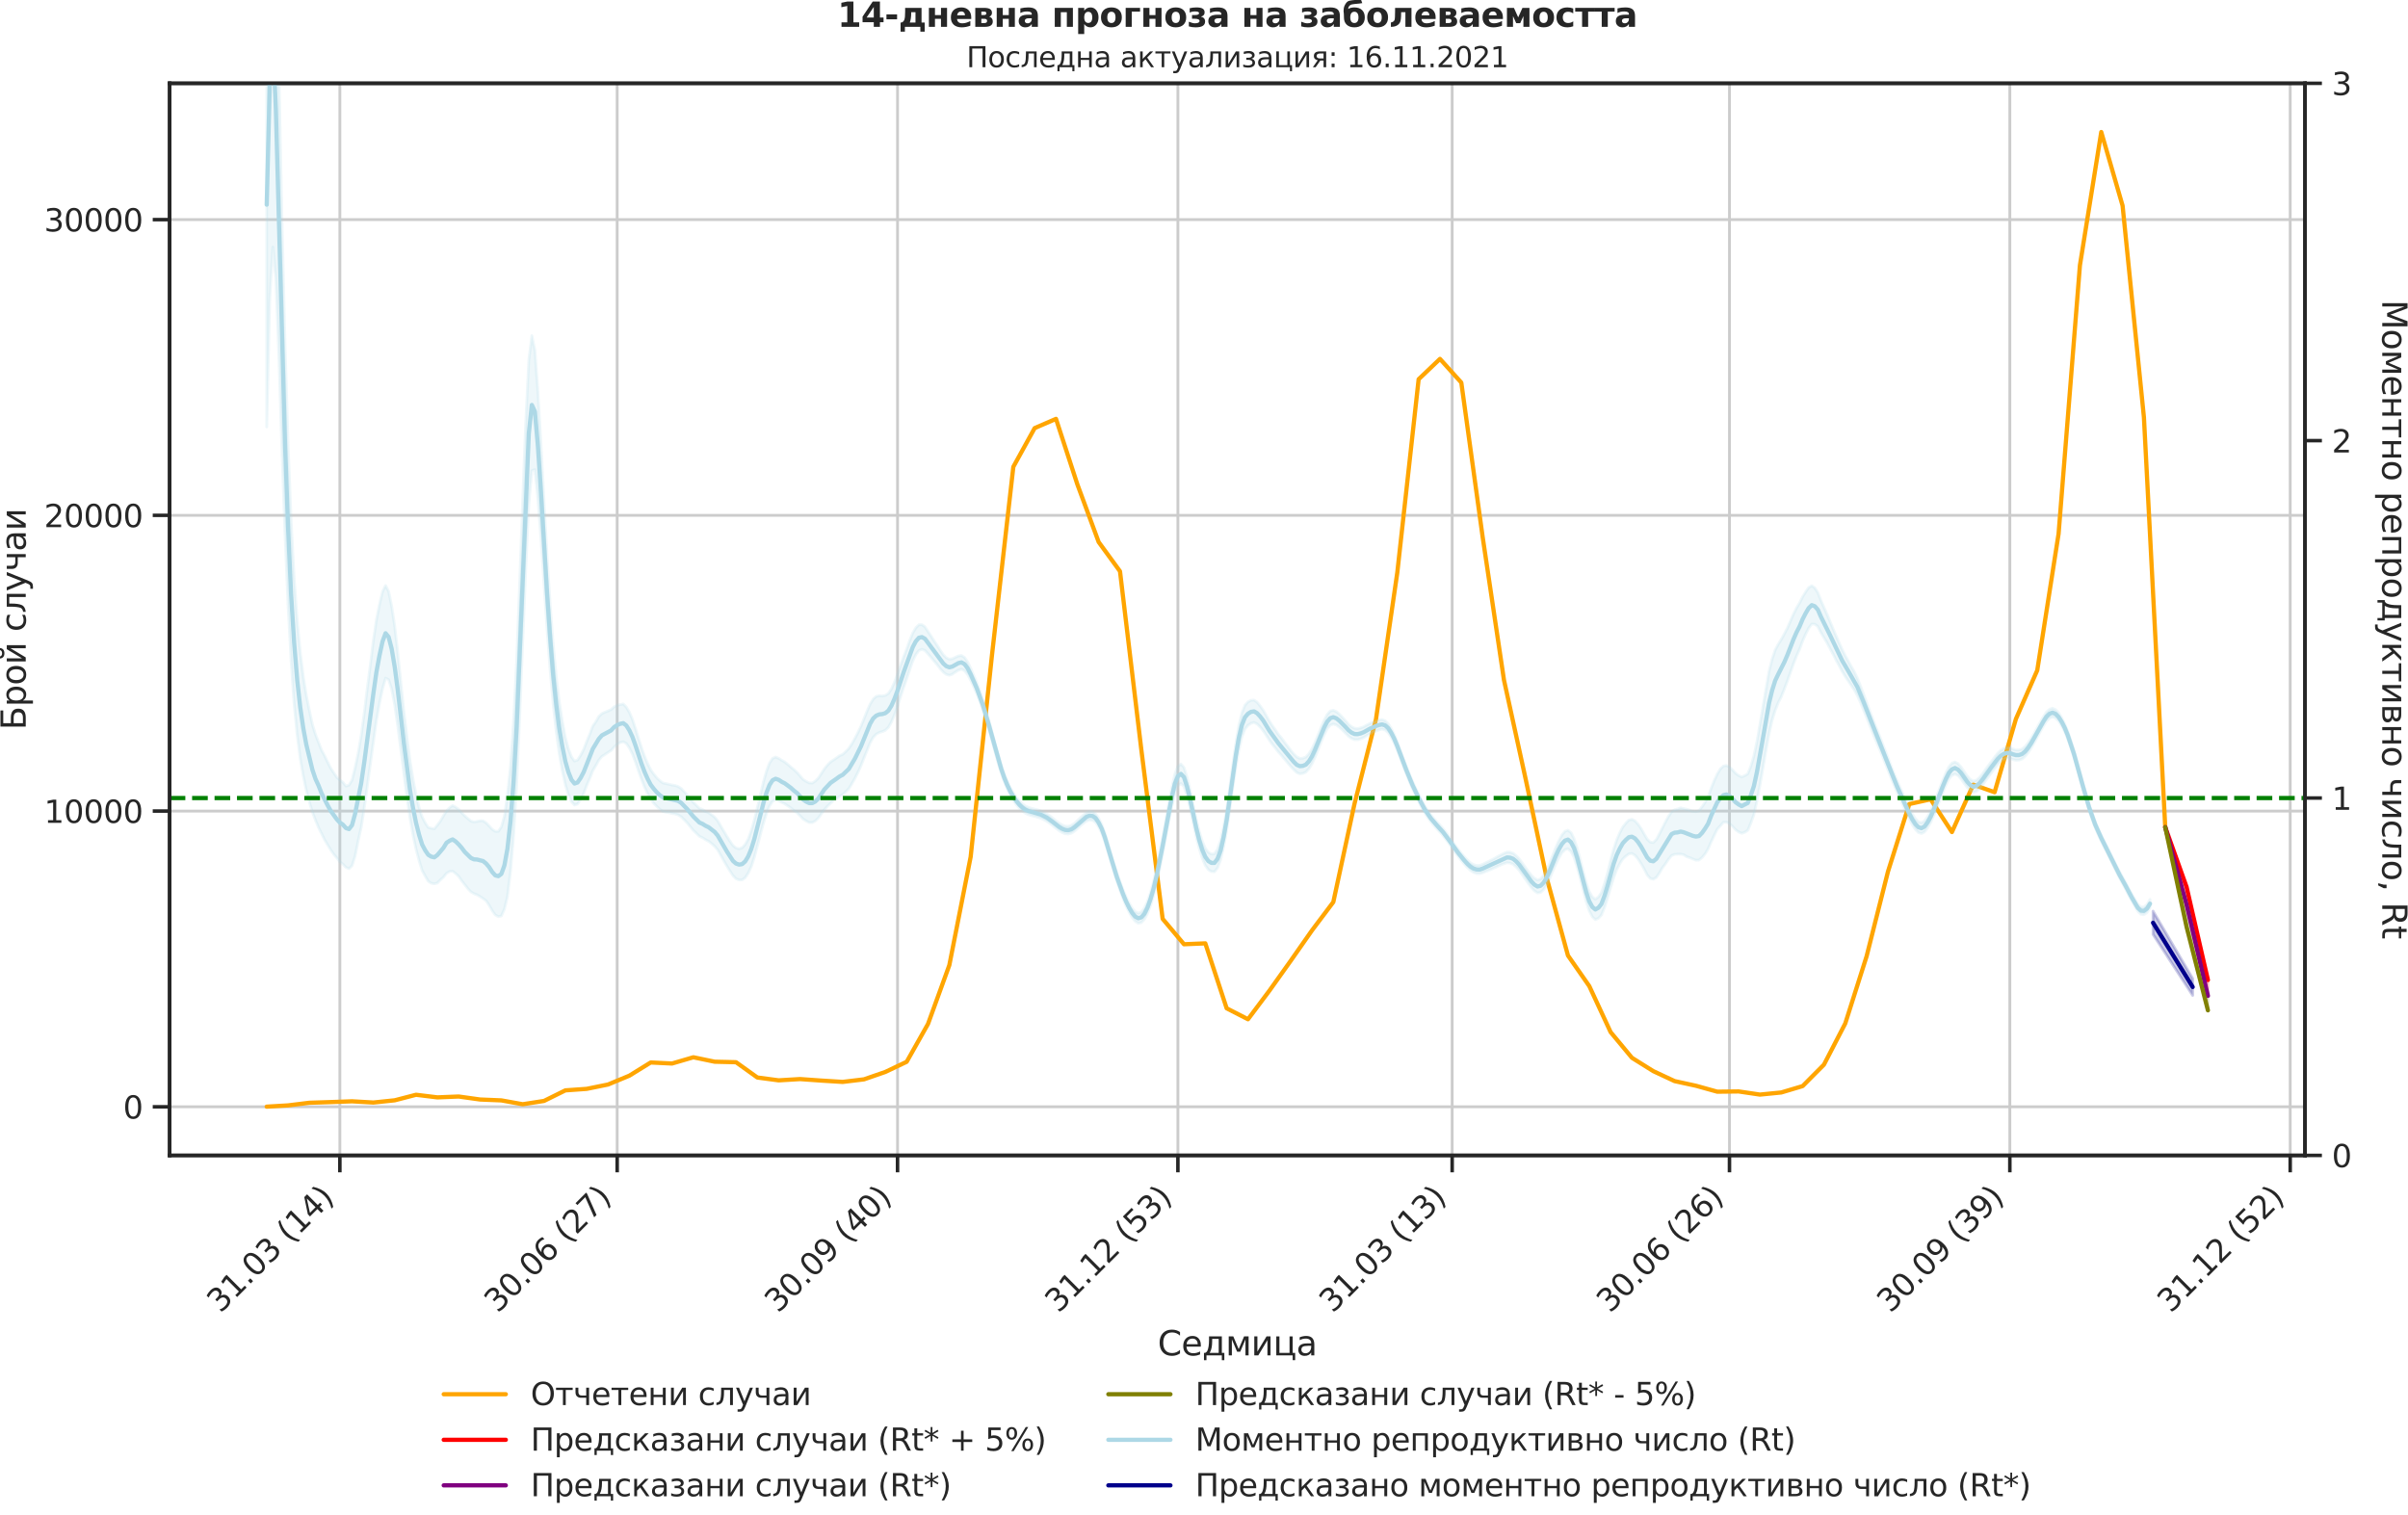 <?xml version="1.0" encoding="utf-8" standalone="no"?>
<!DOCTYPE svg PUBLIC "-//W3C//DTD SVG 1.1//EN"
  "http://www.w3.org/Graphics/SVG/1.1/DTD/svg11.dtd">
<svg height="536.801pt" version="1.1" viewBox="0 0 853.09 536.801" width="853.09pt" xmlns="http://www.w3.org/2000/svg" xmlns:xlink="http://www.w3.org/1999/xlink">
 <defs>
  <style type="text/css">*{stroke-linecap:butt;stroke-linejoin:round;}</style>
 </defs>
 <g id="figure_1">
  <g id="patch_1">
   <path d="M 0 536.801 
L 853.09 536.801 
L 853.09 0 
L 0 0 
z
" style="fill:none;"/>
  </g>
  <g id="axes_1">
   <g id="patch_2">
    <path d="M 60.108 409.355 
L 816.591 409.355 
L 816.591 29.51 
L 60.108 29.51 
z
" style="fill:none;"/>
   </g>
   <g id="matplotlib.axis_1">
    <g id="xtick_1">
     <g id="line2d_1">
      <path clip-path="url(#p25673302aa)" d="M 120.404 409.355 
L 120.404 29.51 
" style="fill:none;stroke:#cccccc;stroke-linecap:round;"/>
     </g>
     <g id="line2d_2">
      <defs>
       <path d="M 0 0 
L 0 6 
" id="m6b1b92f79a" style="stroke:#262626;stroke-width:1.25;"/>
      </defs>
      <g>
       <use style="fill:#262626;stroke:#262626;stroke-width:1.25;" x="120.404" xlink:href="#m6b1b92f79a" y="409.355"/>
      </g>
     </g>
     <g id="text_1">
      <!-- 31.03 (14) -->
      <g style="fill:#262626;" transform="translate(78.08 465.472)rotate(-45)scale(0.11 -0.11)">
       <defs>
        <path d="M 2597 2516 
Q 3050 2419 3304 2112 
Q 3559 1806 3559 1356 
Q 3559 666 3084 287 
Q 2609 -91 1734 -91 
Q 1441 -91 1130 -33 
Q 819 25 488 141 
L 488 750 
Q 750 597 1062 519 
Q 1375 441 1716 441 
Q 2309 441 2620 675 
Q 2931 909 2931 1356 
Q 2931 1769 2642 2001 
Q 2353 2234 1838 2234 
L 1294 2234 
L 1294 2753 
L 1863 2753 
Q 2328 2753 2575 2939 
Q 2822 3125 2822 3475 
Q 2822 3834 2567 4026 
Q 2313 4219 1838 4219 
Q 1578 4219 1281 4162 
Q 984 4106 628 3988 
L 628 4550 
Q 988 4650 1302 4700 
Q 1616 4750 1894 4750 
Q 2613 4750 3031 4423 
Q 3450 4097 3450 3541 
Q 3450 3153 3228 2886 
Q 3006 2619 2597 2516 
z
" id="DejaVuSans-33" transform="scale(0.016)"/>
        <path d="M 794 531 
L 1825 531 
L 1825 4091 
L 703 3866 
L 703 4441 
L 1819 4666 
L 2450 4666 
L 2450 531 
L 3481 531 
L 3481 0 
L 794 0 
L 794 531 
z
" id="DejaVuSans-31" transform="scale(0.016)"/>
        <path d="M 684 794 
L 1344 794 
L 1344 0 
L 684 0 
L 684 794 
z
" id="DejaVuSans-2e" transform="scale(0.016)"/>
        <path d="M 2034 4250 
Q 1547 4250 1301 3770 
Q 1056 3291 1056 2328 
Q 1056 1369 1301 889 
Q 1547 409 2034 409 
Q 2525 409 2770 889 
Q 3016 1369 3016 2328 
Q 3016 3291 2770 3770 
Q 2525 4250 2034 4250 
z
M 2034 4750 
Q 2819 4750 3233 4129 
Q 3647 3509 3647 2328 
Q 3647 1150 3233 529 
Q 2819 -91 2034 -91 
Q 1250 -91 836 529 
Q 422 1150 422 2328 
Q 422 3509 836 4129 
Q 1250 4750 2034 4750 
z
" id="DejaVuSans-30" transform="scale(0.016)"/>
        <path id="DejaVuSans-20" transform="scale(0.016)"/>
        <path d="M 1984 4856 
Q 1566 4138 1362 3434 
Q 1159 2731 1159 2009 
Q 1159 1288 1364 580 
Q 1569 -128 1984 -844 
L 1484 -844 
Q 1016 -109 783 600 
Q 550 1309 550 2009 
Q 550 2706 781 3412 
Q 1013 4119 1484 4856 
L 1984 4856 
z
" id="DejaVuSans-28" transform="scale(0.016)"/>
        <path d="M 2419 4116 
L 825 1625 
L 2419 1625 
L 2419 4116 
z
M 2253 4666 
L 3047 4666 
L 3047 1625 
L 3713 1625 
L 3713 1100 
L 3047 1100 
L 3047 0 
L 2419 0 
L 2419 1100 
L 313 1100 
L 313 1709 
L 2253 4666 
z
" id="DejaVuSans-34" transform="scale(0.016)"/>
        <path d="M 513 4856 
L 1013 4856 
Q 1481 4119 1714 3412 
Q 1947 2706 1947 2009 
Q 1947 1309 1714 600 
Q 1481 -109 1013 -844 
L 513 -844 
Q 928 -128 1133 580 
Q 1338 1288 1338 2009 
Q 1338 2731 1133 3434 
Q 928 4138 513 4856 
z
" id="DejaVuSans-29" transform="scale(0.016)"/>
       </defs>
       <use xlink:href="#DejaVuSans-33"/>
       <use x="63.623" xlink:href="#DejaVuSans-31"/>
       <use x="127.246" xlink:href="#DejaVuSans-2e"/>
       <use x="159.033" xlink:href="#DejaVuSans-30"/>
       <use x="222.656" xlink:href="#DejaVuSans-33"/>
       <use x="286.279" xlink:href="#DejaVuSans-20"/>
       <use x="318.066" xlink:href="#DejaVuSans-28"/>
       <use x="357.08" xlink:href="#DejaVuSans-31"/>
       <use x="420.703" xlink:href="#DejaVuSans-34"/>
       <use x="484.326" xlink:href="#DejaVuSans-29"/>
      </g>
     </g>
    </g>
    <g id="xtick_2">
     <g id="line2d_3">
      <path clip-path="url(#p25673302aa)" d="M 218.648 409.355 
L 218.648 29.51 
" style="fill:none;stroke:#cccccc;stroke-linecap:round;"/>
     </g>
     <g id="line2d_4">
      <g>
       <use style="fill:#262626;stroke:#262626;stroke-width:1.25;" x="218.648" xlink:href="#m6b1b92f79a" y="409.355"/>
      </g>
     </g>
     <g id="text_2">
      <!-- 30.06 (27) -->
      <g style="fill:#262626;" transform="translate(176.324 465.472)rotate(-45)scale(0.11 -0.11)">
       <defs>
        <path d="M 2113 2584 
Q 1688 2584 1439 2293 
Q 1191 2003 1191 1497 
Q 1191 994 1439 701 
Q 1688 409 2113 409 
Q 2538 409 2786 701 
Q 3034 994 3034 1497 
Q 3034 2003 2786 2293 
Q 2538 2584 2113 2584 
z
M 3366 4563 
L 3366 3988 
Q 3128 4100 2886 4159 
Q 2644 4219 2406 4219 
Q 1781 4219 1451 3797 
Q 1122 3375 1075 2522 
Q 1259 2794 1537 2939 
Q 1816 3084 2150 3084 
Q 2853 3084 3261 2657 
Q 3669 2231 3669 1497 
Q 3669 778 3244 343 
Q 2819 -91 2113 -91 
Q 1303 -91 875 529 
Q 447 1150 447 2328 
Q 447 3434 972 4092 
Q 1497 4750 2381 4750 
Q 2619 4750 2861 4703 
Q 3103 4656 3366 4563 
z
" id="DejaVuSans-36" transform="scale(0.016)"/>
        <path d="M 1228 531 
L 3431 531 
L 3431 0 
L 469 0 
L 469 531 
Q 828 903 1448 1529 
Q 2069 2156 2228 2338 
Q 2531 2678 2651 2914 
Q 2772 3150 2772 3378 
Q 2772 3750 2511 3984 
Q 2250 4219 1831 4219 
Q 1534 4219 1204 4116 
Q 875 4013 500 3803 
L 500 4441 
Q 881 4594 1212 4672 
Q 1544 4750 1819 4750 
Q 2544 4750 2975 4387 
Q 3406 4025 3406 3419 
Q 3406 3131 3298 2873 
Q 3191 2616 2906 2266 
Q 2828 2175 2409 1742 
Q 1991 1309 1228 531 
z
" id="DejaVuSans-32" transform="scale(0.016)"/>
        <path d="M 525 4666 
L 3525 4666 
L 3525 4397 
L 1831 0 
L 1172 0 
L 2766 4134 
L 525 4134 
L 525 4666 
z
" id="DejaVuSans-37" transform="scale(0.016)"/>
       </defs>
       <use xlink:href="#DejaVuSans-33"/>
       <use x="63.623" xlink:href="#DejaVuSans-30"/>
       <use x="127.246" xlink:href="#DejaVuSans-2e"/>
       <use x="159.033" xlink:href="#DejaVuSans-30"/>
       <use x="222.656" xlink:href="#DejaVuSans-36"/>
       <use x="286.279" xlink:href="#DejaVuSans-20"/>
       <use x="318.066" xlink:href="#DejaVuSans-28"/>
       <use x="357.08" xlink:href="#DejaVuSans-32"/>
       <use x="420.703" xlink:href="#DejaVuSans-37"/>
       <use x="484.326" xlink:href="#DejaVuSans-29"/>
      </g>
     </g>
    </g>
    <g id="xtick_3">
     <g id="line2d_5">
      <path clip-path="url(#p25673302aa)" d="M 317.973 409.355 
L 317.973 29.51 
" style="fill:none;stroke:#cccccc;stroke-linecap:round;"/>
     </g>
     <g id="line2d_6">
      <g>
       <use style="fill:#262626;stroke:#262626;stroke-width:1.25;" x="317.973" xlink:href="#m6b1b92f79a" y="409.355"/>
      </g>
     </g>
     <g id="text_3">
      <!-- 30.09 (40) -->
      <g style="fill:#262626;" transform="translate(275.648 465.472)rotate(-45)scale(0.11 -0.11)">
       <defs>
        <path d="M 703 97 
L 703 672 
Q 941 559 1184 500 
Q 1428 441 1663 441 
Q 2288 441 2617 861 
Q 2947 1281 2994 2138 
Q 2813 1869 2534 1725 
Q 2256 1581 1919 1581 
Q 1219 1581 811 2004 
Q 403 2428 403 3163 
Q 403 3881 828 4315 
Q 1253 4750 1959 4750 
Q 2769 4750 3195 4129 
Q 3622 3509 3622 2328 
Q 3622 1225 3098 567 
Q 2575 -91 1691 -91 
Q 1453 -91 1209 -44 
Q 966 3 703 97 
z
M 1959 2075 
Q 2384 2075 2632 2365 
Q 2881 2656 2881 3163 
Q 2881 3666 2632 3958 
Q 2384 4250 1959 4250 
Q 1534 4250 1286 3958 
Q 1038 3666 1038 3163 
Q 1038 2656 1286 2365 
Q 1534 2075 1959 2075 
z
" id="DejaVuSans-39" transform="scale(0.016)"/>
       </defs>
       <use xlink:href="#DejaVuSans-33"/>
       <use x="63.623" xlink:href="#DejaVuSans-30"/>
       <use x="127.246" xlink:href="#DejaVuSans-2e"/>
       <use x="159.033" xlink:href="#DejaVuSans-30"/>
       <use x="222.656" xlink:href="#DejaVuSans-39"/>
       <use x="286.279" xlink:href="#DejaVuSans-20"/>
       <use x="318.066" xlink:href="#DejaVuSans-28"/>
       <use x="357.08" xlink:href="#DejaVuSans-34"/>
       <use x="420.703" xlink:href="#DejaVuSans-30"/>
       <use x="484.326" xlink:href="#DejaVuSans-29"/>
      </g>
     </g>
    </g>
    <g id="xtick_4">
     <g id="line2d_7">
      <path clip-path="url(#p25673302aa)" d="M 417.297 409.355 
L 417.297 29.51 
" style="fill:none;stroke:#cccccc;stroke-linecap:round;"/>
     </g>
     <g id="line2d_8">
      <g>
       <use style="fill:#262626;stroke:#262626;stroke-width:1.25;" x="417.297" xlink:href="#m6b1b92f79a" y="409.355"/>
      </g>
     </g>
     <g id="text_4">
      <!-- 31.12 (53) -->
      <g style="fill:#262626;" transform="translate(374.973 465.472)rotate(-45)scale(0.11 -0.11)">
       <defs>
        <path d="M 691 4666 
L 3169 4666 
L 3169 4134 
L 1269 4134 
L 1269 2991 
Q 1406 3038 1543 3061 
Q 1681 3084 1819 3084 
Q 2600 3084 3056 2656 
Q 3513 2228 3513 1497 
Q 3513 744 3044 326 
Q 2575 -91 1722 -91 
Q 1428 -91 1123 -41 
Q 819 9 494 109 
L 494 744 
Q 775 591 1075 516 
Q 1375 441 1709 441 
Q 2250 441 2565 725 
Q 2881 1009 2881 1497 
Q 2881 1984 2565 2268 
Q 2250 2553 1709 2553 
Q 1456 2553 1204 2497 
Q 953 2441 691 2322 
L 691 4666 
z
" id="DejaVuSans-35" transform="scale(0.016)"/>
       </defs>
       <use xlink:href="#DejaVuSans-33"/>
       <use x="63.623" xlink:href="#DejaVuSans-31"/>
       <use x="127.246" xlink:href="#DejaVuSans-2e"/>
       <use x="159.033" xlink:href="#DejaVuSans-31"/>
       <use x="222.656" xlink:href="#DejaVuSans-32"/>
       <use x="286.279" xlink:href="#DejaVuSans-20"/>
       <use x="318.066" xlink:href="#DejaVuSans-28"/>
       <use x="357.08" xlink:href="#DejaVuSans-35"/>
       <use x="420.703" xlink:href="#DejaVuSans-33"/>
       <use x="484.326" xlink:href="#DejaVuSans-29"/>
      </g>
     </g>
    </g>
    <g id="xtick_5">
     <g id="line2d_9">
      <path clip-path="url(#p25673302aa)" d="M 514.462 409.355 
L 514.462 29.51 
" style="fill:none;stroke:#cccccc;stroke-linecap:round;"/>
     </g>
     <g id="line2d_10">
      <g>
       <use style="fill:#262626;stroke:#262626;stroke-width:1.25;" x="514.462" xlink:href="#m6b1b92f79a" y="409.355"/>
      </g>
     </g>
     <g id="text_5">
      <!-- 31.03 (13) -->
      <g style="fill:#262626;" transform="translate(472.138 465.472)rotate(-45)scale(0.11 -0.11)">
       <use xlink:href="#DejaVuSans-33"/>
       <use x="63.623" xlink:href="#DejaVuSans-31"/>
       <use x="127.246" xlink:href="#DejaVuSans-2e"/>
       <use x="159.033" xlink:href="#DejaVuSans-30"/>
       <use x="222.656" xlink:href="#DejaVuSans-33"/>
       <use x="286.279" xlink:href="#DejaVuSans-20"/>
       <use x="318.066" xlink:href="#DejaVuSans-28"/>
       <use x="357.08" xlink:href="#DejaVuSans-31"/>
       <use x="420.703" xlink:href="#DejaVuSans-33"/>
       <use x="484.326" xlink:href="#DejaVuSans-29"/>
      </g>
     </g>
    </g>
    <g id="xtick_6">
     <g id="line2d_11">
      <path clip-path="url(#p25673302aa)" d="M 612.706 409.355 
L 612.706 29.51 
" style="fill:none;stroke:#cccccc;stroke-linecap:round;"/>
     </g>
     <g id="line2d_12">
      <g>
       <use style="fill:#262626;stroke:#262626;stroke-width:1.25;" x="612.706" xlink:href="#m6b1b92f79a" y="409.355"/>
      </g>
     </g>
     <g id="text_6">
      <!-- 30.06 (26) -->
      <g style="fill:#262626;" transform="translate(570.382 465.472)rotate(-45)scale(0.11 -0.11)">
       <use xlink:href="#DejaVuSans-33"/>
       <use x="63.623" xlink:href="#DejaVuSans-30"/>
       <use x="127.246" xlink:href="#DejaVuSans-2e"/>
       <use x="159.033" xlink:href="#DejaVuSans-30"/>
       <use x="222.656" xlink:href="#DejaVuSans-36"/>
       <use x="286.279" xlink:href="#DejaVuSans-20"/>
       <use x="318.066" xlink:href="#DejaVuSans-28"/>
       <use x="357.08" xlink:href="#DejaVuSans-32"/>
       <use x="420.703" xlink:href="#DejaVuSans-36"/>
       <use x="484.326" xlink:href="#DejaVuSans-29"/>
      </g>
     </g>
    </g>
    <g id="xtick_7">
     <g id="line2d_13">
      <path clip-path="url(#p25673302aa)" d="M 712.031 409.355 
L 712.031 29.51 
" style="fill:none;stroke:#cccccc;stroke-linecap:round;"/>
     </g>
     <g id="line2d_14">
      <g>
       <use style="fill:#262626;stroke:#262626;stroke-width:1.25;" x="712.031" xlink:href="#m6b1b92f79a" y="409.355"/>
      </g>
     </g>
     <g id="text_7">
      <!-- 30.09 (39) -->
      <g style="fill:#262626;" transform="translate(669.706 465.472)rotate(-45)scale(0.11 -0.11)">
       <use xlink:href="#DejaVuSans-33"/>
       <use x="63.623" xlink:href="#DejaVuSans-30"/>
       <use x="127.246" xlink:href="#DejaVuSans-2e"/>
       <use x="159.033" xlink:href="#DejaVuSans-30"/>
       <use x="222.656" xlink:href="#DejaVuSans-39"/>
       <use x="286.279" xlink:href="#DejaVuSans-20"/>
       <use x="318.066" xlink:href="#DejaVuSans-28"/>
       <use x="357.08" xlink:href="#DejaVuSans-33"/>
       <use x="420.703" xlink:href="#DejaVuSans-39"/>
       <use x="484.326" xlink:href="#DejaVuSans-29"/>
      </g>
     </g>
    </g>
    <g id="xtick_8">
     <g id="line2d_15">
      <path clip-path="url(#p25673302aa)" d="M 811.355 409.355 
L 811.355 29.51 
" style="fill:none;stroke:#cccccc;stroke-linecap:round;"/>
     </g>
     <g id="line2d_16">
      <g>
       <use style="fill:#262626;stroke:#262626;stroke-width:1.25;" x="811.355" xlink:href="#m6b1b92f79a" y="409.355"/>
      </g>
     </g>
     <g id="text_8">
      <!-- 31.12 (52) -->
      <g style="fill:#262626;" transform="translate(769.031 465.472)rotate(-45)scale(0.11 -0.11)">
       <use xlink:href="#DejaVuSans-33"/>
       <use x="63.623" xlink:href="#DejaVuSans-31"/>
       <use x="127.246" xlink:href="#DejaVuSans-2e"/>
       <use x="159.033" xlink:href="#DejaVuSans-31"/>
       <use x="222.656" xlink:href="#DejaVuSans-32"/>
       <use x="286.279" xlink:href="#DejaVuSans-20"/>
       <use x="318.066" xlink:href="#DejaVuSans-28"/>
       <use x="357.08" xlink:href="#DejaVuSans-35"/>
       <use x="420.703" xlink:href="#DejaVuSans-32"/>
       <use x="484.326" xlink:href="#DejaVuSans-29"/>
      </g>
     </g>
    </g>
    <g id="text_9">
     <!-- Седмица -->
     <g style="fill:#262626;" transform="translate(410.133 480.208)scale(0.12 -0.12)">
      <defs>
       <path d="M 4122 4306 
L 4122 3641 
Q 3803 3938 3442 4084 
Q 3081 4231 2675 4231 
Q 1875 4231 1450 3742 
Q 1025 3253 1025 2328 
Q 1025 1406 1450 917 
Q 1875 428 2675 428 
Q 3081 428 3442 575 
Q 3803 722 4122 1019 
L 4122 359 
Q 3791 134 3420 21 
Q 3050 -91 2638 -91 
Q 1578 -91 968 557 
Q 359 1206 359 2328 
Q 359 3453 968 4101 
Q 1578 4750 2638 4750 
Q 3056 4750 3426 4639 
Q 3797 4528 4122 4306 
z
" id="DejaVuSans-421" transform="scale(0.016)"/>
       <path d="M 3597 1894 
L 3597 1613 
L 953 1613 
Q 991 1019 1311 708 
Q 1631 397 2203 397 
Q 2534 397 2845 478 
Q 3156 559 3463 722 
L 3463 178 
Q 3153 47 2828 -22 
Q 2503 -91 2169 -91 
Q 1331 -91 842 396 
Q 353 884 353 1716 
Q 353 2575 817 3079 
Q 1281 3584 2069 3584 
Q 2775 3584 3186 3129 
Q 3597 2675 3597 1894 
z
M 3022 2063 
Q 3016 2534 2758 2815 
Q 2500 3097 2075 3097 
Q 1594 3097 1305 2825 
Q 1016 2553 972 2059 
L 3022 2063 
z
" id="DejaVuSans-435" transform="scale(0.016)"/>
       <path d="M 1384 459 
L 3053 459 
L 3053 3041 
L 1844 3041 
L 1844 2603 
Q 1844 1316 1475 628 
L 1384 459 
z
M 550 459 
Q 834 584 959 850 
Q 1266 1509 1266 2838 
L 1266 3500 
L 3631 3500 
L 3631 459 
L 4091 459 
L 4091 -884 
L 3631 -884 
L 3631 0 
L 794 0 
L 794 -884 
L 334 -884 
L 334 459 
L 550 459 
z
" id="DejaVuSans-434" transform="scale(0.016)"/>
       <path d="M 581 3500 
L 1422 3500 
L 2416 1156 
L 3413 3500 
L 4247 3500 
L 4247 0 
L 3669 0 
L 3669 2950 
L 2703 672 
L 2128 672 
L 1159 2950 
L 1159 0 
L 581 0 
L 581 3500 
z
" id="DejaVuSans-43c" transform="scale(0.016)"/>
       <path d="M 3578 3500 
L 3578 0 
L 3006 0 
L 3006 2809 
L 1319 0 
L 581 0 
L 581 3500 
L 1153 3500 
L 1153 697 
L 2838 3500 
L 3578 3500 
z
" id="DejaVuSans-438" transform="scale(0.016)"/>
       <path d="M 3603 0 
L 581 0 
L 581 3500 
L 1159 3500 
L 1159 459 
L 3025 459 
L 3025 3500 
L 3603 3500 
L 3603 459 
L 4063 459 
L 4063 -884 
L 3603 -884 
L 3603 0 
z
" id="DejaVuSans-446" transform="scale(0.016)"/>
       <path d="M 2194 1759 
Q 1497 1759 1228 1600 
Q 959 1441 959 1056 
Q 959 750 1161 570 
Q 1363 391 1709 391 
Q 2188 391 2477 730 
Q 2766 1069 2766 1631 
L 2766 1759 
L 2194 1759 
z
M 3341 1997 
L 3341 0 
L 2766 0 
L 2766 531 
Q 2569 213 2275 61 
Q 1981 -91 1556 -91 
Q 1019 -91 701 211 
Q 384 513 384 1019 
Q 384 1609 779 1909 
Q 1175 2209 1959 2209 
L 2766 2209 
L 2766 2266 
Q 2766 2663 2505 2880 
Q 2244 3097 1772 3097 
Q 1472 3097 1187 3025 
Q 903 2953 641 2809 
L 641 3341 
Q 956 3463 1253 3523 
Q 1550 3584 1831 3584 
Q 2591 3584 2966 3190 
Q 3341 2797 3341 1997 
z
" id="DejaVuSans-430" transform="scale(0.016)"/>
      </defs>
      <use xlink:href="#DejaVuSans-421"/>
      <use x="69.824" xlink:href="#DejaVuSans-435"/>
      <use x="131.348" xlink:href="#DejaVuSans-434"/>
      <use x="200.488" xlink:href="#DejaVuSans-43c"/>
      <use x="275.928" xlink:href="#DejaVuSans-438"/>
      <use x="340.918" xlink:href="#DejaVuSans-446"/>
      <use x="408.984" xlink:href="#DejaVuSans-430"/>
     </g>
    </g>
   </g>
   <g id="matplotlib.axis_2">
    <g id="ytick_1">
     <g id="line2d_17">
      <path clip-path="url(#p25673302aa)" d="M 60.108 392.132 
L 816.591 392.132 
" style="fill:none;stroke:#cccccc;stroke-linecap:round;"/>
     </g>
     <g id="line2d_18">
      <defs>
       <path d="M 0 0 
L -6 0 
" id="m49b19b3eaf" style="stroke:#262626;stroke-width:1.25;"/>
      </defs>
      <g>
       <use style="fill:#262626;stroke:#262626;stroke-width:1.25;" x="60.108" xlink:href="#m49b19b3eaf" y="392.132"/>
      </g>
     </g>
     <g id="text_10">
      <!-- 0 -->
      <g style="fill:#262626;" transform="translate(43.609 396.311)scale(0.11 -0.11)">
       <use xlink:href="#DejaVuSans-30"/>
      </g>
     </g>
    </g>
    <g id="ytick_2">
     <g id="line2d_19">
      <path clip-path="url(#p25673302aa)" d="M 60.108 287.358 
L 816.591 287.358 
" style="fill:none;stroke:#cccccc;stroke-linecap:round;"/>
     </g>
     <g id="line2d_20">
      <g>
       <use style="fill:#262626;stroke:#262626;stroke-width:1.25;" x="60.108" xlink:href="#m49b19b3eaf" y="287.358"/>
      </g>
     </g>
     <g id="text_11">
      <!-- 10000 -->
      <g style="fill:#262626;" transform="translate(15.614 291.537)scale(0.11 -0.11)">
       <use xlink:href="#DejaVuSans-31"/>
       <use x="63.623" xlink:href="#DejaVuSans-30"/>
       <use x="127.246" xlink:href="#DejaVuSans-30"/>
       <use x="190.869" xlink:href="#DejaVuSans-30"/>
       <use x="254.492" xlink:href="#DejaVuSans-30"/>
      </g>
     </g>
    </g>
    <g id="ytick_3">
     <g id="line2d_21">
      <path clip-path="url(#p25673302aa)" d="M 60.108 182.584 
L 816.591 182.584 
" style="fill:none;stroke:#cccccc;stroke-linecap:round;"/>
     </g>
     <g id="line2d_22">
      <g>
       <use style="fill:#262626;stroke:#262626;stroke-width:1.25;" x="60.108" xlink:href="#m49b19b3eaf" y="182.584"/>
      </g>
     </g>
     <g id="text_12">
      <!-- 20000 -->
      <g style="fill:#262626;" transform="translate(15.614 186.763)scale(0.11 -0.11)">
       <use xlink:href="#DejaVuSans-32"/>
       <use x="63.623" xlink:href="#DejaVuSans-30"/>
       <use x="127.246" xlink:href="#DejaVuSans-30"/>
       <use x="190.869" xlink:href="#DejaVuSans-30"/>
       <use x="254.492" xlink:href="#DejaVuSans-30"/>
      </g>
     </g>
    </g>
    <g id="ytick_4">
     <g id="line2d_23">
      <path clip-path="url(#p25673302aa)" d="M 60.108 77.81 
L 816.591 77.81 
" style="fill:none;stroke:#cccccc;stroke-linecap:round;"/>
     </g>
     <g id="line2d_24">
      <g>
       <use style="fill:#262626;stroke:#262626;stroke-width:1.25;" x="60.108" xlink:href="#m49b19b3eaf" y="77.81"/>
      </g>
     </g>
     <g id="text_13">
      <!-- 30000 -->
      <g style="fill:#262626;" transform="translate(15.614 81.989)scale(0.11 -0.11)">
       <use xlink:href="#DejaVuSans-33"/>
       <use x="63.623" xlink:href="#DejaVuSans-30"/>
       <use x="127.246" xlink:href="#DejaVuSans-30"/>
       <use x="190.869" xlink:href="#DejaVuSans-30"/>
       <use x="254.492" xlink:href="#DejaVuSans-30"/>
      </g>
     </g>
    </g>
    <g id="text_14">
     <!-- Брой случаи -->
     <g style="fill:#262626;" transform="translate(9.118 258.642)rotate(-90)scale(0.12 -0.12)">
      <defs>
       <path d="M 3272 1372 
Q 3272 1806 3026 2017 
Q 2781 2228 2272 2228 
L 1259 2228 
L 1259 519 
L 2272 519 
Q 2781 519 3026 730 
Q 3272 941 3272 1372 
z
M 3609 4666 
L 3609 4147 
L 1259 4147 
L 1259 2747 
L 2303 2747 
Q 3088 2747 3513 2406 
Q 3938 2066 3938 1372 
Q 3938 681 3527 340 
Q 3116 0 2303 0 
L 628 0 
L 628 4666 
L 3609 4666 
z
" id="DejaVuSans-411" transform="scale(0.016)"/>
       <path d="M 1159 525 
L 1159 -1331 
L 581 -1331 
L 581 3500 
L 1159 3500 
L 1159 2969 
Q 1341 3281 1617 3432 
Q 1894 3584 2278 3584 
Q 2916 3584 3314 3078 
Q 3713 2572 3713 1747 
Q 3713 922 3314 415 
Q 2916 -91 2278 -91 
Q 1894 -91 1617 61 
Q 1341 213 1159 525 
z
M 3116 1747 
Q 3116 2381 2855 2742 
Q 2594 3103 2138 3103 
Q 1681 3103 1420 2742 
Q 1159 2381 1159 1747 
Q 1159 1113 1420 752 
Q 1681 391 2138 391 
Q 2594 391 2855 752 
Q 3116 1113 3116 1747 
z
" id="DejaVuSans-440" transform="scale(0.016)"/>
       <path d="M 1959 3097 
Q 1497 3097 1228 2736 
Q 959 2375 959 1747 
Q 959 1119 1226 758 
Q 1494 397 1959 397 
Q 2419 397 2687 759 
Q 2956 1122 2956 1747 
Q 2956 2369 2687 2733 
Q 2419 3097 1959 3097 
z
M 1959 3584 
Q 2709 3584 3137 3096 
Q 3566 2609 3566 1747 
Q 3566 888 3137 398 
Q 2709 -91 1959 -91 
Q 1206 -91 779 398 
Q 353 888 353 1747 
Q 353 2609 779 3096 
Q 1206 3584 1959 3584 
z
" id="DejaVuSans-43e" transform="scale(0.016)"/>
       <path d="M 3578 3500 
L 3578 0 
L 3006 0 
L 3006 2809 
L 1319 0 
L 581 0 
L 581 3500 
L 1153 3500 
L 1153 697 
L 2838 3500 
L 3578 3500 
z
M 1102 4833 
L 1471 4833 
Q 1505 4599 1656 4481 
Q 1808 4364 2080 4364 
Q 2349 4364 2499 4480 
Q 2649 4596 2689 4833 
L 3058 4833 
Q 3027 4386 2780 4161 
Q 2533 3936 2080 3936 
Q 1627 3936 1380 4161 
Q 1133 4386 1102 4833 
z
" id="DejaVuSans-439" transform="scale(0.016)"/>
       <path d="M 3122 3366 
L 3122 2828 
Q 2878 2963 2633 3030 
Q 2388 3097 2138 3097 
Q 1578 3097 1268 2742 
Q 959 2388 959 1747 
Q 959 1106 1268 751 
Q 1578 397 2138 397 
Q 2388 397 2633 464 
Q 2878 531 3122 666 
L 3122 134 
Q 2881 22 2623 -34 
Q 2366 -91 2075 -91 
Q 1284 -91 818 406 
Q 353 903 353 1747 
Q 353 2603 823 3093 
Q 1294 3584 2113 3584 
Q 2378 3584 2631 3529 
Q 2884 3475 3122 3366 
z
" id="DejaVuSans-441" transform="scale(0.016)"/>
       <path d="M 238 0 
L 238 478 
Q 806 566 981 959 
Q 1194 1513 1194 2928 
L 1194 3500 
L 3559 3500 
L 3559 0 
L 2984 0 
L 2984 3041 
L 1769 3041 
L 1769 2694 
Q 1769 1344 1494 738 
Q 1200 91 238 0 
z
" id="DejaVuSans-43b" transform="scale(0.016)"/>
       <path d="M 2059 -325 
Q 1816 -950 1584 -1140 
Q 1353 -1331 966 -1331 
L 506 -1331 
L 506 -850 
L 844 -850 
Q 1081 -850 1212 -737 
Q 1344 -625 1503 -206 
L 1606 56 
L 191 3500 
L 800 3500 
L 1894 763 
L 2988 3500 
L 3597 3500 
L 2059 -325 
z
" id="DejaVuSans-443" transform="scale(0.016)"/>
       <path d="M 2625 0 
L 2625 1472 
L 1553 1472 
Q 1075 1472 756 1769 
Q 469 2038 469 2613 
L 469 3500 
L 1044 3500 
L 1044 2666 
Q 1044 2300 1206 2116 
Q 1372 1931 1697 1931 
L 2625 1931 
L 2625 3500 
L 3200 3500 
L 3200 0 
L 2625 0 
z
" id="DejaVuSans-447" transform="scale(0.016)"/>
      </defs>
      <use xlink:href="#DejaVuSans-411"/>
      <use x="68.604" xlink:href="#DejaVuSans-440"/>
      <use x="132.08" xlink:href="#DejaVuSans-43e"/>
      <use x="193.262" xlink:href="#DejaVuSans-439"/>
      <use x="258.252" xlink:href="#DejaVuSans-20"/>
      <use x="290.039" xlink:href="#DejaVuSans-441"/>
      <use x="345.02" xlink:href="#DejaVuSans-43b"/>
      <use x="408.936" xlink:href="#DejaVuSans-443"/>
      <use x="468.115" xlink:href="#DejaVuSans-447"/>
      <use x="527.197" xlink:href="#DejaVuSans-430"/>
      <use x="588.477" xlink:href="#DejaVuSans-438"/>
     </g>
    </g>
   </g>
   <g id="PolyCollection_1">
    <defs>
     <path d="M 767.091 -243.705 
L 767.091 -243.705 
L 774.648 -222.538 
L 782.205 -189.591 
L 782.205 -183.981 
L 782.205 -183.981 
L 774.648 -216.272 
L 767.091 -243.705 
z
" id="m80b9e91322" style="stroke:#ff0000;stroke-opacity:0.2;"/>
    </defs>
    <g clip-path="url(#p25673302aa)">
     <use style="fill:#ff0000;fill-opacity:0.2;stroke:#ff0000;stroke-opacity:0.2;" x="0" xlink:href="#m80b9e91322" y="536.801"/>
    </g>
   </g>
   <g id="PolyCollection_2">
    <defs>
     <path d="M 767.091 -243.705 
L 767.091 -243.705 
L 774.648 -216.272 
L 782.205 -183.981 
L 782.205 -178.847 
L 782.205 -178.847 
L 774.648 -208.414 
L 767.091 -243.705 
z
" id="m4b452d57f7" style="stroke:#808000;stroke-opacity:0.2;"/>
    </defs>
    <g clip-path="url(#p25673302aa)">
     <use style="fill:#808000;fill-opacity:0.2;stroke:#808000;stroke-opacity:0.2;" x="0" xlink:href="#m4b452d57f7" y="536.801"/>
    </g>
   </g>
   <g id="line2d_25">
    <path clip-path="url(#p25673302aa)" d="M 94.493 392.09 
L 102.05 391.639 
L 109.608 390.707 
L 117.165 390.466 
L 124.722 390.193 
L 132.28 390.623 
L 139.837 389.837 
L 147.394 387.878 
L 154.951 388.8 
L 162.509 388.496 
L 170.066 389.554 
L 177.623 389.868 
L 185.18 391.23 
L 192.738 390.057 
L 200.295 386.317 
L 207.852 385.782 
L 215.41 384.242 
L 222.967 381.109 
L 230.524 376.436 
L 238.081 376.803 
L 245.639 374.592 
L 253.196 376.164 
L 260.753 376.342 
L 268.311 381.759 
L 275.868 382.765 
L 283.425 382.314 
L 290.982 382.849 
L 298.54 383.32 
L 306.097 382.409 
L 313.654 379.789 
L 321.211 376.195 
L 328.769 362.784 
L 336.326 341.955 
L 343.883 303.556 
L 351.441 232.016 
L 358.998 165.39 
L 366.555 151.675 
L 374.112 148.406 
L 381.67 171.582 
L 389.227 192.045 
L 396.784 202.407 
L 404.341 265.596 
L 411.899 325.548 
L 419.456 334.548 
L 427.013 334.233 
L 434.571 357.242 
L 442.128 361.118 
L 449.685 351.039 
L 457.242 340.436 
L 464.8 329.644 
L 472.357 319.597 
L 479.914 284.56 
L 487.472 254.825 
L 495.029 202.836 
L 502.586 134.367 
L 510.143 127.158 
L 517.701 135.551 
L 525.258 190.211 
L 532.815 240.922 
L 540.372 275.445 
L 547.93 310.974 
L 555.487 338.54 
L 563.044 349.384 
L 570.602 365.687 
L 578.159 374.781 
L 585.716 379.506 
L 593.273 383.037 
L 600.831 384.682 
L 608.388 386.788 
L 615.945 386.694 
L 623.503 387.815 
L 631.06 387.06 
L 638.617 384.808 
L 646.174 377.201 
L 653.732 362.596 
L 661.289 338.812 
L 668.846 308.847 
L 676.403 284.874 
L 683.961 283.198 
L 691.518 294.797 
L 699.075 278.001 
L 706.633 280.684 
L 714.19 254.71 
L 721.747 237.485 
L 729.304 189.101 
L 736.862 94.008 
L 744.419 46.776 
L 751.976 72.875 
L 759.534 147.872 
L 767.091 293.096 
" style="fill:none;stroke:#ffa500;stroke-linecap:round;stroke-width:1.5;"/>
   </g>
   <g id="line2d_26">
    <path clip-path="url(#p25673302aa)" d="M 767.091 293.096 
L 774.648 314.264 
L 782.205 347.21 
" style="fill:none;stroke:#ff0000;stroke-linecap:round;stroke-width:1.5;"/>
   </g>
   <g id="line2d_27">
    <path clip-path="url(#p25673302aa)" d="M 767.091 293.096 
L 774.648 320.529 
L 782.205 352.82 
" style="fill:none;stroke:#800080;stroke-linecap:round;stroke-width:1.5;"/>
   </g>
   <g id="line2d_28">
    <path clip-path="url(#p25673302aa)" d="M 767.091 293.096 
L 774.648 328.387 
L 782.205 357.954 
" style="fill:none;stroke:#808000;stroke-linecap:round;stroke-width:1.5;"/>
   </g>
   <g id="patch_3">
    <path d="M 60.108 409.355 
L 60.108 29.51 
" style="fill:none;stroke:#262626;stroke-linecap:square;stroke-linejoin:miter;stroke-width:1.25;"/>
   </g>
   <g id="patch_4">
    <path d="M 816.591 409.355 
L 816.591 29.51 
" style="fill:none;stroke:#262626;stroke-linecap:square;stroke-linejoin:miter;stroke-width:1.25;"/>
   </g>
   <g id="patch_5">
    <path d="M 60.108 409.355 
L 816.591 409.355 
" style="fill:none;stroke:#262626;stroke-linecap:square;stroke-linejoin:miter;stroke-width:1.25;"/>
   </g>
   <g id="patch_6">
    <path d="M 60.108 29.51 
L 816.591 29.51 
" style="fill:none;stroke:#262626;stroke-linecap:square;stroke-linejoin:miter;stroke-width:1.25;"/>
   </g>
   <g id="text_15">
    <!-- Последна актуализация: 16.11.2021 -->
    <g style="fill:#262626;" transform="translate(342.417 23.812)scale(0.1 -0.1)">
     <defs>
      <path d="M 4184 4666 
L 4184 0 
L 3553 0 
L 3553 4134 
L 1259 4134 
L 1259 0 
L 628 0 
L 628 4666 
L 4184 4666 
z
" id="DejaVuSans-41f" transform="scale(0.016)"/>
      <path d="M 581 3500 
L 1159 3500 
L 1159 2072 
L 3025 2072 
L 3025 3500 
L 3603 3500 
L 3603 0 
L 3025 0 
L 3025 1613 
L 1159 1613 
L 1159 0 
L 581 0 
L 581 3500 
z
" id="DejaVuSans-43d" transform="scale(0.016)"/>
      <path d="M 581 3500 
L 1153 3500 
L 1153 1856 
L 2775 3500 
L 3481 3500 
L 2144 2147 
L 3653 0 
L 3009 0 
L 1769 1766 
L 1153 1141 
L 1153 0 
L 581 0 
L 581 3500 
z
" id="DejaVuSans-43a" transform="scale(0.016)"/>
      <path d="M 188 3500 
L 3541 3500 
L 3541 3041 
L 2147 3041 
L 2147 0 
L 1581 0 
L 1581 3041 
L 188 3041 
L 188 3500 
z
" id="DejaVuSans-442" transform="scale(0.016)"/>
      <path d="M 2206 1888 
Q 2594 1813 2809 1584 
Q 3025 1356 3025 1019 
Q 3025 478 2622 193 
Q 2219 -91 1475 -91 
Q 1225 -91 961 -47 
Q 697 -3 416 84 
L 416 619 
Q 638 503 903 445 
Q 1169 388 1459 388 
Q 1931 388 2195 563 
Q 2459 738 2459 1019 
Q 2459 1294 2225 1461 
Q 1991 1628 1563 1628 
L 1100 1628 
L 1100 2103 
L 1584 2103 
Q 1947 2103 2158 2242 
Q 2369 2381 2369 2600 
Q 2369 2800 2151 2944 
Q 1934 3088 1563 3088 
Q 1341 3088 1089 3047 
Q 838 3006 534 2916 
L 534 3438 
Q 841 3513 1106 3550 
Q 1372 3588 1609 3588 
Q 2222 3588 2576 3342 
Q 2931 3097 2931 2656 
Q 2931 2366 2743 2164 
Q 2556 1963 2206 1888 
z
" id="DejaVuSans-437" transform="scale(0.016)"/>
      <path d="M 1181 2491 
Q 1181 2231 1381 2084 
Q 1581 1938 1953 1938 
L 2728 1938 
L 2728 3041 
L 1953 3041 
Q 1581 3041 1381 2897 
Q 1181 2753 1181 2491 
z
M 363 0 
L 1431 1534 
Q 1069 1616 828 1830 
Q 588 2044 588 2491 
Q 588 2997 923 3248 
Q 1259 3500 1938 3500 
L 3306 3500 
L 3306 0 
L 2728 0 
L 2728 1478 
L 2013 1478 
L 981 0 
L 363 0 
z
" id="DejaVuSans-44f" transform="scale(0.016)"/>
      <path d="M 750 794 
L 1409 794 
L 1409 0 
L 750 0 
L 750 794 
z
M 750 3309 
L 1409 3309 
L 1409 2516 
L 750 2516 
L 750 3309 
z
" id="DejaVuSans-3a" transform="scale(0.016)"/>
     </defs>
     <use xlink:href="#DejaVuSans-41f"/>
     <use x="75.195" xlink:href="#DejaVuSans-43e"/>
     <use x="136.377" xlink:href="#DejaVuSans-441"/>
     <use x="191.357" xlink:href="#DejaVuSans-43b"/>
     <use x="255.273" xlink:href="#DejaVuSans-435"/>
     <use x="316.797" xlink:href="#DejaVuSans-434"/>
     <use x="385.938" xlink:href="#DejaVuSans-43d"/>
     <use x="451.318" xlink:href="#DejaVuSans-430"/>
     <use x="512.598" xlink:href="#DejaVuSans-20"/>
     <use x="544.385" xlink:href="#DejaVuSans-430"/>
     <use x="605.664" xlink:href="#DejaVuSans-43a"/>
     <use x="666.064" xlink:href="#DejaVuSans-442"/>
     <use x="724.316" xlink:href="#DejaVuSans-443"/>
     <use x="783.496" xlink:href="#DejaVuSans-430"/>
     <use x="844.775" xlink:href="#DejaVuSans-43b"/>
     <use x="908.691" xlink:href="#DejaVuSans-438"/>
     <use x="973.682" xlink:href="#DejaVuSans-437"/>
     <use x="1026.855" xlink:href="#DejaVuSans-430"/>
     <use x="1088.135" xlink:href="#DejaVuSans-446"/>
     <use x="1156.201" xlink:href="#DejaVuSans-438"/>
     <use x="1221.191" xlink:href="#DejaVuSans-44f"/>
     <use x="1281.348" xlink:href="#DejaVuSans-3a"/>
     <use x="1315.039" xlink:href="#DejaVuSans-20"/>
     <use x="1346.826" xlink:href="#DejaVuSans-31"/>
     <use x="1410.449" xlink:href="#DejaVuSans-36"/>
     <use x="1474.072" xlink:href="#DejaVuSans-2e"/>
     <use x="1505.859" xlink:href="#DejaVuSans-31"/>
     <use x="1569.482" xlink:href="#DejaVuSans-31"/>
     <use x="1633.105" xlink:href="#DejaVuSans-2e"/>
     <use x="1664.893" xlink:href="#DejaVuSans-32"/>
     <use x="1728.516" xlink:href="#DejaVuSans-30"/>
     <use x="1792.139" xlink:href="#DejaVuSans-32"/>
     <use x="1855.762" xlink:href="#DejaVuSans-31"/>
    </g>
   </g>
   <g id="text_16">
    <!-- 14-дневна прогноза на заболеваемостта -->
    <g style="fill:#262626;" transform="translate(296.681 9.51)scale(0.12 -0.12)">
     <defs>
      <path d="M 750 831 
L 1813 831 
L 1813 3847 
L 722 3622 
L 722 4441 
L 1806 4666 
L 2950 4666 
L 2950 831 
L 4013 831 
L 4013 0 
L 750 0 
L 750 831 
z
" id="DejaVuSans-Bold-31" transform="scale(0.016)"/>
      <path d="M 2356 3675 
L 1038 1722 
L 2356 1722 
L 2356 3675 
z
M 2156 4666 
L 3494 4666 
L 3494 1722 
L 4159 1722 
L 4159 850 
L 3494 850 
L 3494 0 
L 2356 0 
L 2356 850 
L 288 850 
L 288 1881 
L 2156 4666 
z
" id="DejaVuSans-Bold-34" transform="scale(0.016)"/>
      <path d="M 347 2297 
L 2309 2297 
L 2309 1388 
L 347 1388 
L 347 2297 
z
" id="DejaVuSans-Bold-2d" transform="scale(0.016)"/>
      <path d="M 547 800 
Q 903 919 1053 1314 
Q 1203 1709 1203 2838 
L 1203 3500 
L 4228 3500 
L 4228 800 
L 4809 800 
L 4809 -884 
L 4009 -884 
L 4009 0 
L 1159 0 
L 1159 -884 
L 359 -884 
L 359 800 
L 547 800 
z
M 3109 2700 
L 2322 2700 
L 2322 2603 
Q 2322 1456 2063 800 
L 3109 800 
L 3109 2700 
z
" id="DejaVuSans-Bold-434" transform="scale(0.016)"/>
      <path d="M 538 3500 
L 1656 3500 
L 1656 2169 
L 2766 2169 
L 2766 3500 
L 3884 3500 
L 3884 0 
L 2766 0 
L 2766 1478 
L 1656 1478 
L 1656 0 
L 538 0 
L 538 3500 
z
" id="DejaVuSans-Bold-43d" transform="scale(0.016)"/>
      <path d="M 4031 1759 
L 4031 1441 
L 1416 1441 
Q 1456 1047 1700 850 
Q 1944 653 2381 653 
Q 2734 653 3104 758 
Q 3475 863 3866 1075 
L 3866 213 
Q 3469 63 3072 -14 
Q 2675 -91 2278 -91 
Q 1328 -91 801 392 
Q 275 875 275 1747 
Q 275 2603 792 3093 
Q 1309 3584 2216 3584 
Q 3041 3584 3536 3087 
Q 4031 2591 4031 1759 
z
M 2881 2131 
Q 2881 2450 2695 2645 
Q 2509 2841 2209 2841 
Q 1884 2841 1681 2658 
Q 1478 2475 1428 2131 
L 2881 2131 
z
" id="DejaVuSans-Bold-435" transform="scale(0.016)"/>
      <path d="M 2184 2181 
Q 2378 2181 2478 2261 
Q 2578 2341 2578 2497 
Q 2578 2653 2478 2731 
Q 2378 2809 2184 2809 
L 1656 2809 
L 1656 2181 
L 2184 2181 
z
M 2222 700 
Q 2469 700 2594 798 
Q 2719 897 2719 1094 
Q 2719 1288 2594 1384 
Q 2469 1481 2222 1481 
L 1656 1481 
L 1656 700 
L 2222 700 
z
M 538 3500 
L 2141 3500 
Q 2919 3500 3267 3279 
Q 3616 3059 3616 2575 
Q 3616 2319 3487 2139 
Q 3359 1959 3119 1872 
Q 3428 1788 3598 1561 
Q 3769 1334 3769 1003 
Q 3769 497 3403 248 
Q 3038 0 2294 0 
L 538 0 
L 538 3500 
z
" id="DejaVuSans-Bold-432" transform="scale(0.016)"/>
      <path d="M 2106 1575 
Q 1756 1575 1579 1456 
Q 1403 1338 1403 1106 
Q 1403 894 1545 773 
Q 1688 653 1941 653 
Q 2256 653 2472 879 
Q 2688 1106 2688 1447 
L 2688 1575 
L 2106 1575 
z
M 3816 1997 
L 3816 0 
L 2688 0 
L 2688 519 
Q 2463 200 2181 54 
Q 1900 -91 1497 -91 
Q 953 -91 614 226 
Q 275 544 275 1050 
Q 275 1666 698 1953 
Q 1122 2241 2028 2241 
L 2688 2241 
L 2688 2328 
Q 2688 2594 2478 2717 
Q 2269 2841 1825 2841 
Q 1466 2841 1156 2769 
Q 847 2697 581 2553 
L 581 3406 
Q 941 3494 1303 3539 
Q 1666 3584 2028 3584 
Q 2975 3584 3395 3211 
Q 3816 2838 3816 1997 
z
" id="DejaVuSans-Bold-430" transform="scale(0.016)"/>
      <path id="DejaVuSans-Bold-20" transform="scale(0.016)"/>
      <path d="M 3884 3500 
L 3884 0 
L 2766 0 
L 2766 2700 
L 1656 2700 
L 1656 0 
L 538 0 
L 538 3500 
L 3884 3500 
z
" id="DejaVuSans-Bold-43f" transform="scale(0.016)"/>
      <path d="M 1656 506 
L 1656 -1331 
L 538 -1331 
L 538 3500 
L 1656 3500 
L 1656 2988 
Q 1888 3294 2169 3439 
Q 2450 3584 2816 3584 
Q 3463 3584 3878 3070 
Q 4294 2556 4294 1747 
Q 4294 938 3878 423 
Q 3463 -91 2816 -91 
Q 2450 -91 2169 54 
Q 1888 200 1656 506 
z
M 2400 2772 
Q 2041 2772 1848 2508 
Q 1656 2244 1656 1747 
Q 1656 1250 1848 986 
Q 2041 722 2400 722 
Q 2759 722 2948 984 
Q 3138 1247 3138 1747 
Q 3138 2247 2948 2509 
Q 2759 2772 2400 2772 
z
" id="DejaVuSans-Bold-440" transform="scale(0.016)"/>
      <path d="M 2203 2784 
Q 1831 2784 1636 2517 
Q 1441 2250 1441 1747 
Q 1441 1244 1636 976 
Q 1831 709 2203 709 
Q 2569 709 2762 976 
Q 2956 1244 2956 1747 
Q 2956 2250 2762 2517 
Q 2569 2784 2203 2784 
z
M 2203 3584 
Q 3106 3584 3614 3096 
Q 4122 2609 4122 1747 
Q 4122 884 3614 396 
Q 3106 -91 2203 -91 
Q 1297 -91 786 396 
Q 275 884 275 1747 
Q 275 2609 786 3096 
Q 1297 3584 2203 3584 
z
" id="DejaVuSans-Bold-43e" transform="scale(0.016)"/>
      <path d="M 538 0 
L 538 3500 
L 3191 3500 
L 3191 2809 
L 1656 2809 
L 1656 0 
L 538 0 
z
" id="DejaVuSans-Bold-433" transform="scale(0.016)"/>
      <path d="M 900 2181 
L 1413 2181 
Q 1872 2181 2039 2281 
Q 2206 2381 2206 2519 
Q 2206 2841 1469 2841 
Q 853 2841 472 2625 
L 472 3434 
Q 1041 3584 1713 3584 
Q 2500 3584 2862 3361 
Q 3225 3138 3225 2666 
Q 3225 2047 2541 1888 
Q 3313 1697 3313 994 
Q 3313 453 2888 181 
Q 2463 -91 1553 -91 
Q 875 -91 313 84 
L 313 947 
Q 1013 653 1428 653 
Q 1884 653 2089 776 
Q 2294 900 2294 1056 
Q 2294 1491 1394 1491 
L 900 1491 
L 900 2181 
z
" id="DejaVuSans-Bold-437" transform="scale(0.016)"/>
      <path d="M 344 1941 
L 322 2463 
Q 275 2672 275 2881 
Q 275 3494 456 3894 
Q 791 4631 1238 4781 
Q 1606 4909 3141 5031 
Q 3297 5044 3475 5072 
L 3725 4378 
Q 3488 4316 2269 4209 
Q 1734 4163 1516 4013 
Q 1153 3766 1125 3300 
Q 1584 3584 2275 3584 
Q 3178 3584 3686 3096 
Q 4194 2609 4194 1747 
Q 4194 884 3687 396 
Q 3181 -91 2275 -91 
Q 1369 -91 858 396 
Q 347 884 347 1747 
Q 347 1866 344 1941 
z
M 2272 2784 
Q 1903 2784 1708 2517 
Q 1513 2250 1513 1747 
Q 1513 1244 1708 976 
Q 1903 709 2272 709 
Q 2641 709 2834 976 
Q 3028 1244 3028 1747 
Q 3028 2250 2834 2517 
Q 2641 2784 2272 2784 
z
" id="DejaVuSans-Bold-431" transform="scale(0.016)"/>
      <path d="M 353 0 
L 353 800 
Q 906 913 1031 1278 
Q 1125 1556 1125 2928 
L 1125 3500 
L 4150 3500 
L 4150 0 
L 3031 0 
L 3031 2700 
L 2244 2700 
L 2244 2584 
Q 2244 1213 2028 813 
Q 1591 0 353 0 
z
" id="DejaVuSans-Bold-43b" transform="scale(0.016)"/>
      <path d="M 538 3500 
L 1825 3500 
L 2613 1750 
L 3400 3500 
L 4691 3500 
L 4691 0 
L 3575 0 
L 3575 1984 
L 2984 672 
L 2250 672 
L 1656 1984 
L 1656 0 
L 538 0 
L 538 3500 
z
" id="DejaVuSans-Bold-43c" transform="scale(0.016)"/>
      <path d="M 3366 3391 
L 3366 2478 
Q 3138 2634 2908 2709 
Q 2678 2784 2431 2784 
Q 1963 2784 1702 2511 
Q 1441 2238 1441 1747 
Q 1441 1256 1702 982 
Q 1963 709 2431 709 
Q 2694 709 2930 787 
Q 3166 866 3366 1019 
L 3366 103 
Q 3103 6 2833 -42 
Q 2563 -91 2291 -91 
Q 1344 -91 809 395 
Q 275 881 275 1747 
Q 275 2613 809 3098 
Q 1344 3584 2291 3584 
Q 2566 3584 2833 3536 
Q 3100 3488 3366 3391 
z
" id="DejaVuSans-Bold-441" transform="scale(0.016)"/>
      <path d="M 25 3500 
L 3681 3500 
L 3681 2809 
L 2413 2809 
L 2413 0 
L 1297 0 
L 1297 2809 
L 25 2809 
L 25 3500 
z
" id="DejaVuSans-Bold-442" transform="scale(0.016)"/>
     </defs>
     <use xlink:href="#DejaVuSans-Bold-31"/>
     <use x="69.58" xlink:href="#DejaVuSans-Bold-34"/>
     <use x="139.16" xlink:href="#DejaVuSans-Bold-2d"/>
     <use x="180.664" xlink:href="#DejaVuSans-Bold-434"/>
     <use x="261.426" xlink:href="#DejaVuSans-Bold-43d"/>
     <use x="330.518" xlink:href="#DejaVuSans-Bold-435"/>
     <use x="398.34" xlink:href="#DejaVuSans-Bold-432"/>
     <use x="461.621" xlink:href="#DejaVuSans-Bold-43d"/>
     <use x="530.713" xlink:href="#DejaVuSans-Bold-430"/>
     <use x="598.193" xlink:href="#DejaVuSans-Bold-20"/>
     <use x="633.008" xlink:href="#DejaVuSans-Bold-43f"/>
     <use x="702.1" xlink:href="#DejaVuSans-Bold-440"/>
     <use x="773.682" xlink:href="#DejaVuSans-Bold-43e"/>
     <use x="842.383" xlink:href="#DejaVuSans-Bold-433"/>
     <use x="894.629" xlink:href="#DejaVuSans-Bold-43d"/>
     <use x="963.721" xlink:href="#DejaVuSans-Bold-43e"/>
     <use x="1032.422" xlink:href="#DejaVuSans-Bold-437"/>
     <use x="1090.527" xlink:href="#DejaVuSans-Bold-430"/>
     <use x="1158.008" xlink:href="#DejaVuSans-Bold-20"/>
     <use x="1192.822" xlink:href="#DejaVuSans-Bold-43d"/>
     <use x="1261.914" xlink:href="#DejaVuSans-Bold-430"/>
     <use x="1329.395" xlink:href="#DejaVuSans-Bold-20"/>
     <use x="1364.209" xlink:href="#DejaVuSans-Bold-437"/>
     <use x="1422.314" xlink:href="#DejaVuSans-Bold-430"/>
     <use x="1489.795" xlink:href="#DejaVuSans-Bold-431"/>
     <use x="1559.619" xlink:href="#DejaVuSans-Bold-43e"/>
     <use x="1628.32" xlink:href="#DejaVuSans-Bold-43b"/>
     <use x="1701.562" xlink:href="#DejaVuSans-Bold-435"/>
     <use x="1769.385" xlink:href="#DejaVuSans-Bold-432"/>
     <use x="1832.666" xlink:href="#DejaVuSans-Bold-430"/>
     <use x="1900.146" xlink:href="#DejaVuSans-Bold-435"/>
     <use x="1967.969" xlink:href="#DejaVuSans-Bold-43c"/>
     <use x="2049.707" xlink:href="#DejaVuSans-Bold-43e"/>
     <use x="2118.408" xlink:href="#DejaVuSans-Bold-441"/>
     <use x="2177.686" xlink:href="#DejaVuSans-Bold-442"/>
     <use x="2235.645" xlink:href="#DejaVuSans-Bold-442"/>
     <use x="2293.604" xlink:href="#DejaVuSans-Bold-430"/>
    </g>
   </g>
  </g>
  <g id="axes_2">
   <g id="matplotlib.axis_3">
    <g id="ytick_5">
     <g id="line2d_29">
      <defs>
       <path d="M 0 0 
L 6 0 
" id="mf4a6f876b7" style="stroke:#262626;stroke-width:1.25;"/>
      </defs>
      <g>
       <use style="fill:#262626;stroke:#262626;stroke-width:1.25;" x="816.591" xlink:href="#mf4a6f876b7" y="409.355"/>
      </g>
     </g>
     <g id="text_17">
      <!-- 0 -->
      <g style="fill:#262626;" transform="translate(826.091 413.534)scale(0.11 -0.11)">
       <use xlink:href="#DejaVuSans-30"/>
      </g>
     </g>
    </g>
    <g id="ytick_6">
     <g id="line2d_30">
      <g>
       <use style="fill:#262626;stroke:#262626;stroke-width:1.25;" x="816.591" xlink:href="#mf4a6f876b7" y="282.74"/>
      </g>
     </g>
     <g id="text_18">
      <!-- 1 -->
      <g style="fill:#262626;" transform="translate(826.091 286.919)scale(0.11 -0.11)">
       <use xlink:href="#DejaVuSans-31"/>
      </g>
     </g>
    </g>
    <g id="ytick_7">
     <g id="line2d_31">
      <g>
       <use style="fill:#262626;stroke:#262626;stroke-width:1.25;" x="816.591" xlink:href="#mf4a6f876b7" y="156.125"/>
      </g>
     </g>
     <g id="text_19">
      <!-- 2 -->
      <g style="fill:#262626;" transform="translate(826.091 160.304)scale(0.11 -0.11)">
       <use xlink:href="#DejaVuSans-32"/>
      </g>
     </g>
    </g>
    <g id="ytick_8">
     <g id="line2d_32">
      <g>
       <use style="fill:#262626;stroke:#262626;stroke-width:1.25;" x="816.591" xlink:href="#mf4a6f876b7" y="29.51"/>
      </g>
     </g>
     <g id="text_20">
      <!-- 3 -->
      <g style="fill:#262626;" transform="translate(826.091 33.689)scale(0.11 -0.11)">
       <use xlink:href="#DejaVuSans-33"/>
      </g>
     </g>
    </g>
    <g id="text_21">
     <!-- Моментно репродуктивно число, Rt -->
     <g style="fill:#262626;" transform="translate(843.972 106.205)rotate(-270)scale(0.12 -0.12)">
      <defs>
       <path d="M 628 4666 
L 1569 4666 
L 2759 1491 
L 3956 4666 
L 4897 4666 
L 4897 0 
L 4281 0 
L 4281 4097 
L 3078 897 
L 2444 897 
L 1241 4097 
L 1241 0 
L 628 0 
L 628 4666 
z
" id="DejaVuSans-41c" transform="scale(0.016)"/>
       <path d="M 3603 3500 
L 3603 0 
L 3025 0 
L 3025 3041 
L 1159 3041 
L 1159 0 
L 581 0 
L 581 3500 
L 3603 3500 
z
" id="DejaVuSans-43f" transform="scale(0.016)"/>
       <path d="M 1156 1613 
L 1156 459 
L 1975 459 
Q 2369 459 2575 607 
Q 2781 756 2781 1038 
Q 2781 1319 2575 1466 
Q 2369 1613 1975 1613 
L 1156 1613 
z
M 1156 3041 
L 1156 2072 
L 1913 2072 
Q 2238 2072 2444 2201 
Q 2650 2331 2650 2563 
Q 2650 2794 2444 2917 
Q 2238 3041 1913 3041 
L 1156 3041 
z
M 581 3500 
L 1950 3500 
Q 2566 3500 2897 3275 
Q 3228 3050 3228 2634 
Q 3228 2313 3059 2123 
Q 2891 1934 2559 1888 
Q 2956 1813 3175 1575 
Q 3394 1338 3394 981 
Q 3394 513 3033 256 
Q 2672 0 2003 0 
L 581 0 
L 581 3500 
z
" id="DejaVuSans-432" transform="scale(0.016)"/>
       <path d="M 750 794 
L 1409 794 
L 1409 256 
L 897 -744 
L 494 -744 
L 750 256 
L 750 794 
z
" id="DejaVuSans-2c" transform="scale(0.016)"/>
       <path d="M 2841 2188 
Q 3044 2119 3236 1894 
Q 3428 1669 3622 1275 
L 4263 0 
L 3584 0 
L 2988 1197 
Q 2756 1666 2539 1819 
Q 2322 1972 1947 1972 
L 1259 1972 
L 1259 0 
L 628 0 
L 628 4666 
L 2053 4666 
Q 2853 4666 3247 4331 
Q 3641 3997 3641 3322 
Q 3641 2881 3436 2590 
Q 3231 2300 2841 2188 
z
M 1259 4147 
L 1259 2491 
L 2053 2491 
Q 2509 2491 2742 2702 
Q 2975 2913 2975 3322 
Q 2975 3731 2742 3939 
Q 2509 4147 2053 4147 
L 1259 4147 
z
" id="DejaVuSans-52" transform="scale(0.016)"/>
       <path d="M 1172 4494 
L 1172 3500 
L 2356 3500 
L 2356 3053 
L 1172 3053 
L 1172 1153 
Q 1172 725 1289 603 
Q 1406 481 1766 481 
L 2356 481 
L 2356 0 
L 1766 0 
Q 1100 0 847 248 
Q 594 497 594 1153 
L 594 3053 
L 172 3053 
L 172 3500 
L 594 3500 
L 594 4494 
L 1172 4494 
z
" id="DejaVuSans-74" transform="scale(0.016)"/>
      </defs>
      <use xlink:href="#DejaVuSans-41c"/>
      <use x="86.279" xlink:href="#DejaVuSans-43e"/>
      <use x="147.461" xlink:href="#DejaVuSans-43c"/>
      <use x="222.9" xlink:href="#DejaVuSans-435"/>
      <use x="284.424" xlink:href="#DejaVuSans-43d"/>
      <use x="349.805" xlink:href="#DejaVuSans-442"/>
      <use x="408.057" xlink:href="#DejaVuSans-43d"/>
      <use x="473.438" xlink:href="#DejaVuSans-43e"/>
      <use x="534.619" xlink:href="#DejaVuSans-20"/>
      <use x="566.406" xlink:href="#DejaVuSans-440"/>
      <use x="629.883" xlink:href="#DejaVuSans-435"/>
      <use x="691.406" xlink:href="#DejaVuSans-43f"/>
      <use x="756.787" xlink:href="#DejaVuSans-440"/>
      <use x="820.264" xlink:href="#DejaVuSans-43e"/>
      <use x="881.445" xlink:href="#DejaVuSans-434"/>
      <use x="950.586" xlink:href="#DejaVuSans-443"/>
      <use x="1009.766" xlink:href="#DejaVuSans-43a"/>
      <use x="1070.166" xlink:href="#DejaVuSans-442"/>
      <use x="1128.418" xlink:href="#DejaVuSans-438"/>
      <use x="1193.408" xlink:href="#DejaVuSans-432"/>
      <use x="1252.344" xlink:href="#DejaVuSans-43d"/>
      <use x="1317.725" xlink:href="#DejaVuSans-43e"/>
      <use x="1378.906" xlink:href="#DejaVuSans-20"/>
      <use x="1410.693" xlink:href="#DejaVuSans-447"/>
      <use x="1469.775" xlink:href="#DejaVuSans-438"/>
      <use x="1534.766" xlink:href="#DejaVuSans-441"/>
      <use x="1589.746" xlink:href="#DejaVuSans-43b"/>
      <use x="1653.662" xlink:href="#DejaVuSans-43e"/>
      <use x="1714.844" xlink:href="#DejaVuSans-2c"/>
      <use x="1746.631" xlink:href="#DejaVuSans-20"/>
      <use x="1778.418" xlink:href="#DejaVuSans-52"/>
      <use x="1847.9" xlink:href="#DejaVuSans-74"/>
     </g>
    </g>
   </g>
   <g id="PolyCollection_3">
    <defs>
     <path d="M 94.493 -555.267 
L 94.493 -385.556 
L 95.573 -430.756 
L 96.652 -449.257 
L 97.732 -438.184 
L 98.812 -410.354 
L 99.891 -376.427 
L 100.971 -347.602 
L 102.05 -322.546 
L 103.13 -302.612 
L 104.21 -287.233 
L 105.289 -276.293 
L 106.369 -268.015 
L 107.448 -261.793 
L 108.528 -256.712 
L 109.608 -252.596 
L 110.687 -249.023 
L 111.767 -246.221 
L 112.847 -243.616 
L 113.926 -241.428 
L 115.006 -239.236 
L 116.085 -237.444 
L 117.165 -235.697 
L 118.245 -234.129 
L 119.324 -232.851 
L 120.404 -231.425 
L 121.483 -230.63 
L 122.563 -229.492 
L 123.643 -229.041 
L 124.722 -230.072 
L 125.802 -233.449 
L 126.881 -238.821 
L 127.961 -243.668 
L 129.041 -250.534 
L 130.12 -258.272 
L 131.2 -266.037 
L 132.28 -273.828 
L 133.359 -281.503 
L 134.439 -287.575 
L 135.518 -292.743 
L 136.598 -296.544 
L 137.678 -295.98 
L 138.757 -292.676 
L 139.837 -287.052 
L 140.916 -279.536 
L 141.996 -271.177 
L 143.076 -262.636 
L 144.155 -254.441 
L 145.235 -247.148 
L 146.314 -240.977 
L 147.394 -235.924 
L 148.474 -231.9 
L 149.553 -228.36 
L 150.633 -226.43 
L 151.713 -224.587 
L 152.792 -223.873 
L 153.872 -223.681 
L 154.951 -223.956 
L 156.031 -225.067 
L 157.111 -226.021 
L 158.19 -227.39 
L 159.27 -228.036 
L 160.349 -228.137 
L 161.429 -227.31 
L 162.509 -226.269 
L 163.588 -224.714 
L 164.668 -223.338 
L 165.747 -221.985 
L 166.827 -220.825 
L 167.907 -220.179 
L 168.986 -219.774 
L 170.066 -219.161 
L 171.146 -218.45 
L 172.225 -217.644 
L 173.305 -216.04 
L 174.384 -214.138 
L 175.464 -212.626 
L 176.544 -212.054 
L 177.623 -212.287 
L 178.703 -214.677 
L 179.782 -219.211 
L 180.862 -228.031 
L 181.942 -240.645 
L 183.021 -258.338 
L 184.101 -282.554 
L 185.18 -309.726 
L 186.26 -335.179 
L 187.34 -357.92 
L 188.419 -370.009 
L 189.499 -370.413 
L 190.579 -359.817 
L 191.658 -345.803 
L 192.738 -329.634 
L 193.817 -313.792 
L 194.897 -299.501 
L 195.977 -287.26 
L 197.056 -277.631 
L 198.136 -269.726 
L 199.215 -263.683 
L 200.295 -258.785 
L 201.375 -255.279 
L 202.454 -252.792 
L 203.534 -251.589 
L 204.613 -251.952 
L 205.693 -253.492 
L 206.773 -255.625 
L 207.852 -258.514 
L 208.932 -260.962 
L 210.012 -263.77 
L 211.091 -265.548 
L 212.171 -267.524 
L 213.25 -268.802 
L 214.33 -269.474 
L 215.41 -270.227 
L 216.489 -270.885 
L 217.569 -272.115 
L 218.648 -273.081 
L 219.728 -273.725 
L 220.808 -273.984 
L 221.887 -273.399 
L 222.967 -271.807 
L 224.046 -269.665 
L 225.126 -266.864 
L 226.206 -263.688 
L 227.285 -260.62 
L 228.365 -257.889 
L 229.445 -255.604 
L 230.524 -253.641 
L 231.604 -252.219 
L 232.683 -251.077 
L 233.763 -250.072 
L 234.843 -249.281 
L 235.922 -249.028 
L 237.002 -248.87 
L 238.081 -248.601 
L 239.161 -248.421 
L 240.241 -248.099 
L 241.32 -247.409 
L 242.4 -246.324 
L 243.479 -245.226 
L 244.559 -243.891 
L 245.639 -242.594 
L 246.718 -241.533 
L 247.798 -240.476 
L 248.878 -239.989 
L 249.957 -239.297 
L 251.037 -238.732 
L 252.116 -237.923 
L 253.196 -236.948 
L 254.276 -235.666 
L 255.355 -233.756 
L 256.435 -231.795 
L 257.514 -229.974 
L 258.594 -228.24 
L 259.674 -226.566 
L 260.753 -225.473 
L 261.833 -225.022 
L 262.912 -225.056 
L 263.992 -225.821 
L 265.072 -227.419 
L 266.151 -229.764 
L 267.231 -233.028 
L 268.311 -237.026 
L 269.39 -241.145 
L 270.47 -245.175 
L 271.549 -248.632 
L 272.629 -251.265 
L 273.709 -252.91 
L 274.788 -253.523 
L 275.868 -253.107 
L 276.947 -252.524 
L 278.027 -251.994 
L 279.107 -251.266 
L 280.186 -250.527 
L 281.266 -249.591 
L 282.345 -248.835 
L 283.425 -247.782 
L 284.505 -246.624 
L 285.584 -245.938 
L 286.664 -245.385 
L 287.744 -245.359 
L 288.823 -245.928 
L 289.903 -246.93 
L 290.982 -248.482 
L 292.062 -249.928 
L 293.142 -251.169 
L 294.221 -252.217 
L 295.301 -253.188 
L 296.38 -253.86 
L 297.46 -254.625 
L 298.54 -255.286 
L 299.619 -256.288 
L 300.699 -257.344 
L 301.778 -259.101 
L 302.858 -261.022 
L 303.938 -263.135 
L 305.017 -265.503 
L 306.097 -268.26 
L 307.177 -270.892 
L 308.256 -273.619 
L 309.336 -275.531 
L 310.415 -276.68 
L 311.495 -277.28 
L 312.575 -277.6 
L 313.654 -278.074 
L 314.734 -279.08 
L 315.813 -281.003 
L 316.893 -283.52 
L 317.973 -286.493 
L 319.052 -289.988 
L 320.132 -293.211 
L 321.211 -296.314 
L 322.291 -299.568 
L 323.371 -302.638 
L 324.45 -304.876 
L 325.53 -306.306 
L 326.61 -306.745 
L 327.689 -306.326 
L 328.769 -305.149 
L 329.848 -303.884 
L 330.928 -302.568 
L 332.008 -301.292 
L 333.087 -299.895 
L 334.167 -298.667 
L 335.246 -297.851 
L 336.326 -297.549 
L 337.406 -297.943 
L 338.485 -298.681 
L 339.565 -299.363 
L 340.644 -299.689 
L 341.724 -299.163 
L 342.804 -297.807 
L 343.883 -295.786 
L 344.963 -293.473 
L 346.043 -291.033 
L 347.122 -288.287 
L 348.202 -285.257 
L 349.281 -281.863 
L 350.361 -278.228 
L 351.441 -274.339 
L 352.52 -270.371 
L 353.6 -266.549 
L 354.679 -263.057 
L 355.759 -259.933 
L 356.839 -257.331 
L 357.918 -255.098 
L 358.998 -253.219 
L 360.077 -251.69 
L 361.157 -250.413 
L 362.237 -249.379 
L 363.316 -248.636 
L 364.396 -248.156 
L 365.476 -247.818 
L 366.555 -247.541 
L 367.635 -247.249 
L 368.714 -246.889 
L 369.794 -246.397 
L 370.874 -245.79 
L 371.953 -245.063 
L 373.033 -244.213 
L 374.112 -243.338 
L 375.192 -242.507 
L 376.272 -241.84 
L 377.351 -241.405 
L 378.431 -241.297 
L 379.51 -241.576 
L 380.59 -242.243 
L 381.67 -243.185 
L 382.749 -244.199 
L 383.829 -245.117 
L 384.909 -245.901 
L 385.988 -246.293 
L 387.068 -246.161 
L 388.147 -245.421 
L 389.227 -243.836 
L 390.307 -241.669 
L 391.386 -238.714 
L 392.466 -235.277 
L 393.545 -231.543 
L 394.625 -227.847 
L 395.705 -224.472 
L 396.784 -221.351 
L 397.864 -218.462 
L 398.943 -215.837 
L 400.023 -213.594 
L 401.103 -211.713 
L 402.182 -210.358 
L 403.262 -209.687 
L 404.341 -209.921 
L 405.421 -211.076 
L 406.501 -213.099 
L 407.58 -215.97 
L 408.66 -219.52 
L 409.74 -223.867 
L 410.819 -228.81 
L 411.899 -234.201 
L 412.978 -239.995 
L 414.058 -245.819 
L 415.138 -251.142 
L 416.217 -255.785 
L 417.297 -258.422 
L 418.376 -259.212 
L 419.456 -258.097 
L 420.536 -254.847 
L 421.615 -250.482 
L 422.695 -245.437 
L 423.774 -240.418 
L 424.854 -236.12 
L 425.934 -232.713 
L 427.013 -230.18 
L 428.093 -228.672 
L 429.173 -228 
L 430.252 -227.921 
L 431.332 -229.247 
L 432.411 -232.071 
L 433.491 -236.685 
L 434.571 -242.533 
L 435.65 -249.894 
L 436.73 -257.635 
L 437.809 -264.885 
L 438.889 -271.065 
L 439.969 -275.666 
L 441.048 -278.453 
L 442.128 -279.835 
L 443.207 -280.543 
L 444.287 -280.832 
L 445.367 -280.285 
L 446.446 -279.221 
L 447.526 -277.89 
L 448.606 -276.275 
L 449.685 -274.556 
L 450.765 -273.071 
L 451.844 -271.729 
L 452.924 -270.327 
L 454.004 -269.16 
L 455.083 -267.855 
L 456.163 -266.569 
L 457.242 -265.288 
L 458.322 -264.117 
L 459.402 -263.076 
L 460.481 -262.641 
L 461.561 -262.766 
L 462.64 -263.256 
L 463.72 -264.439 
L 464.8 -266.202 
L 465.879 -268.511 
L 466.959 -271.145 
L 468.039 -273.916 
L 469.118 -276.483 
L 470.198 -278.585 
L 471.277 -279.863 
L 472.357 -280.271 
L 473.437 -279.93 
L 474.516 -279.124 
L 475.596 -278.155 
L 476.675 -277.049 
L 477.755 -275.947 
L 478.835 -275.151 
L 479.914 -274.718 
L 480.994 -274.729 
L 482.074 -275.032 
L 483.153 -275.506 
L 484.233 -276.198 
L 485.312 -276.789 
L 486.392 -277.343 
L 487.472 -277.822 
L 488.551 -278.219 
L 489.631 -278.467 
L 490.71 -278.165 
L 491.79 -277.245 
L 492.87 -275.643 
L 493.949 -273.541 
L 495.029 -271.003 
L 496.108 -268.126 
L 497.188 -265.255 
L 498.268 -262.507 
L 499.347 -259.809 
L 500.427 -257.329 
L 501.507 -254.995 
L 502.586 -252.813 
L 503.666 -250.744 
L 504.745 -248.807 
L 505.825 -247.149 
L 506.905 -245.645 
L 507.984 -244.34 
L 509.064 -243.141 
L 510.143 -241.993 
L 511.223 -240.759 
L 512.303 -239.366 
L 513.382 -237.871 
L 514.462 -236.316 
L 515.541 -234.765 
L 516.621 -233.328 
L 517.701 -231.919 
L 518.78 -230.624 
L 519.86 -229.423 
L 520.939 -228.42 
L 522.019 -227.708 
L 523.099 -227.334 
L 524.178 -227.262 
L 525.258 -227.573 
L 526.338 -228.026 
L 527.417 -228.436 
L 528.497 -228.902 
L 529.576 -229.373 
L 530.656 -229.887 
L 531.736 -230.373 
L 532.815 -230.808 
L 533.895 -231.148 
L 534.974 -231.037 
L 536.054 -230.584 
L 537.134 -229.655 
L 538.213 -228.444 
L 539.293 -226.94 
L 540.372 -225.337 
L 541.452 -223.782 
L 542.532 -222.331 
L 543.611 -221.159 
L 544.691 -220.441 
L 545.771 -220.602 
L 546.85 -221.605 
L 547.93 -223.278 
L 549.009 -225.509 
L 550.089 -228.088 
L 551.169 -230.585 
L 552.248 -232.801 
L 553.328 -234.636 
L 554.407 -235.751 
L 555.487 -236.072 
L 556.567 -235.115 
L 557.646 -232.99 
L 558.726 -229.689 
L 559.805 -225.721 
L 560.885 -221.415 
L 561.965 -217.314 
L 563.044 -214.072 
L 564.124 -211.971 
L 565.204 -210.978 
L 566.283 -211.462 
L 567.363 -212.642 
L 568.442 -215.26 
L 569.522 -218.577 
L 570.602 -222.316 
L 571.681 -225.792 
L 572.761 -228.674 
L 573.84 -230.77 
L 574.92 -232.454 
L 576 -233.475 
L 577.079 -234.263 
L 578.159 -234.425 
L 579.238 -233.767 
L 580.318 -232.441 
L 581.398 -230.822 
L 582.477 -228.949 
L 583.557 -226.817 
L 584.637 -225.574 
L 585.716 -225.28 
L 586.796 -225.912 
L 587.875 -227.489 
L 588.955 -229.318 
L 590.035 -230.764 
L 591.114 -232.37 
L 592.194 -233.667 
L 593.273 -234.104 
L 594.353 -234.186 
L 595.433 -234.17 
L 596.512 -233.977 
L 597.592 -233.265 
L 598.671 -232.908 
L 599.751 -232.452 
L 600.831 -232.036 
L 601.91 -232.067 
L 602.99 -232.994 
L 604.07 -234.269 
L 605.149 -236.051 
L 606.229 -238.546 
L 607.308 -240.819 
L 608.388 -243.029 
L 609.468 -244.21 
L 610.547 -245.468 
L 611.627 -245.516 
L 612.706 -244.976 
L 613.786 -244.05 
L 614.866 -242.839 
L 615.945 -242.044 
L 617.025 -241.555 
L 618.104 -241.92 
L 619.184 -242.601 
L 620.264 -245.148 
L 621.343 -248.165 
L 622.423 -252.978 
L 623.503 -258.56 
L 624.582 -264.725 
L 625.662 -271.029 
L 626.741 -276.883 
L 627.821 -281.634 
L 628.901 -285.096 
L 629.98 -287.834 
L 631.06 -289.958 
L 632.139 -292.637 
L 633.219 -295.528 
L 634.299 -298.565 
L 635.378 -301.58 
L 636.458 -304.371 
L 637.537 -306.749 
L 638.617 -309.664 
L 639.697 -312.129 
L 640.776 -314.264 
L 641.856 -315.681 
L 642.936 -315.659 
L 644.015 -314.831 
L 645.095 -312.681 
L 646.174 -310.86 
L 647.254 -309.048 
L 648.334 -307.021 
L 649.413 -305.028 
L 650.493 -302.907 
L 651.572 -300.959 
L 652.652 -298.88 
L 653.732 -297.086 
L 654.811 -295.552 
L 655.891 -293.894 
L 656.97 -292.303 
L 658.05 -290.305 
L 659.13 -287.881 
L 660.209 -285.283 
L 661.289 -282.625 
L 662.369 -279.85 
L 663.448 -277.146 
L 664.528 -274.532 
L 665.607 -272.007 
L 666.687 -269.444 
L 667.767 -266.738 
L 668.846 -264.021 
L 669.926 -261.277 
L 671.005 -258.602 
L 672.085 -256.128 
L 673.165 -253.834 
L 674.244 -251.365 
L 675.324 -248.979 
L 676.403 -246.652 
L 677.483 -244.605 
L 678.563 -242.95 
L 679.642 -241.828 
L 680.722 -241.478 
L 681.802 -242.037 
L 682.881 -243.478 
L 683.961 -245.386 
L 685.04 -247.815 
L 686.12 -250.435 
L 687.2 -253.299 
L 688.279 -256.049 
L 689.359 -258.612 
L 690.438 -260.765 
L 691.518 -262.066 
L 692.598 -262.538 
L 693.677 -262.012 
L 694.757 -260.83 
L 695.836 -259.304 
L 696.916 -257.824 
L 697.996 -256.646 
L 699.075 -256.08 
L 700.155 -256.34 
L 701.235 -257.298 
L 702.314 -258.582 
L 703.394 -260.136 
L 704.473 -261.616 
L 705.553 -263.087 
L 706.633 -264.53 
L 707.712 -265.914 
L 708.792 -267.035 
L 709.871 -267.76 
L 710.951 -268.103 
L 712.031 -268.11 
L 713.11 -267.712 
L 714.19 -267.435 
L 715.269 -267.483 
L 716.349 -267.873 
L 717.429 -268.773 
L 718.508 -270.111 
L 719.588 -271.77 
L 720.668 -273.627 
L 721.747 -275.613 
L 722.827 -277.643 
L 723.906 -279.523 
L 724.986 -281.245 
L 726.066 -282.314 
L 727.145 -282.775 
L 728.225 -282.378 
L 729.304 -281.324 
L 730.384 -279.675 
L 731.464 -277.596 
L 732.543 -274.996 
L 733.623 -271.959 
L 734.702 -268.603 
L 735.782 -264.885 
L 736.862 -261.001 
L 737.941 -257.062 
L 739.021 -253.252 
L 740.101 -249.714 
L 741.18 -246.529 
L 742.26 -243.618 
L 743.339 -241.114 
L 744.419 -238.809 
L 745.499 -236.634 
L 746.578 -234.513 
L 747.658 -232.289 
L 748.737 -230.04 
L 749.817 -227.821 
L 750.897 -225.738 
L 751.976 -223.818 
L 753.056 -221.815 
L 754.135 -219.691 
L 755.215 -217.669 
L 756.295 -215.769 
L 757.374 -213.906 
L 758.454 -212.88 
L 759.534 -212.734 
L 760.613 -213.463 
L 761.693 -215.115 
L 761.693 -218.133 
L 761.693 -218.133 
L 760.613 -216.317 
L 759.534 -215.449 
L 758.454 -215.481 
L 757.374 -216.416 
L 756.295 -218.208 
L 755.215 -220.049 
L 754.135 -222.016 
L 753.056 -224.103 
L 751.976 -226.058 
L 750.897 -227.948 
L 749.817 -229.997 
L 748.737 -232.189 
L 747.658 -234.427 
L 746.578 -236.636 
L 745.499 -238.748 
L 744.419 -240.918 
L 743.339 -243.228 
L 742.26 -245.741 
L 741.18 -248.664 
L 740.101 -251.886 
L 739.021 -255.464 
L 737.941 -259.323 
L 736.862 -263.325 
L 735.782 -267.289 
L 734.702 -271.072 
L 733.623 -274.51 
L 732.543 -277.645 
L 731.464 -280.334 
L 730.384 -282.5 
L 729.304 -284.241 
L 728.225 -285.387 
L 727.145 -285.868 
L 726.066 -285.482 
L 724.986 -284.483 
L 723.906 -282.813 
L 722.827 -280.988 
L 721.747 -279.015 
L 720.668 -277.053 
L 719.588 -275.218 
L 718.508 -273.612 
L 717.429 -272.301 
L 716.349 -271.43 
L 715.269 -271.092 
L 714.19 -271.097 
L 713.11 -271.43 
L 712.031 -271.905 
L 710.951 -271.951 
L 709.871 -271.654 
L 708.792 -270.965 
L 707.712 -269.893 
L 706.633 -268.498 
L 705.553 -267.081 
L 704.473 -265.621 
L 703.394 -264.137 
L 702.314 -262.579 
L 701.235 -261.287 
L 700.155 -260.355 
L 699.075 -260.078 
L 697.996 -260.698 
L 696.916 -261.906 
L 695.836 -263.464 
L 694.757 -265.039 
L 693.677 -266.266 
L 692.598 -266.847 
L 691.518 -266.421 
L 690.438 -265.104 
L 689.359 -262.968 
L 688.279 -260.338 
L 687.2 -257.541 
L 686.12 -254.604 
L 685.04 -251.915 
L 683.961 -249.442 
L 682.881 -247.44 
L 681.802 -245.929 
L 680.722 -245.314 
L 679.642 -245.629 
L 678.563 -246.742 
L 677.483 -248.393 
L 676.403 -250.485 
L 675.324 -252.85 
L 674.244 -255.278 
L 673.165 -257.813 
L 672.085 -260.177 
L 671.005 -262.703 
L 669.926 -265.454 
L 668.846 -268.32 
L 667.767 -271.16 
L 666.687 -273.986 
L 665.607 -276.688 
L 664.528 -279.371 
L 663.448 -282.162 
L 662.369 -285.054 
L 661.289 -288.046 
L 660.209 -290.938 
L 659.13 -293.76 
L 658.05 -296.426 
L 656.97 -298.703 
L 655.891 -300.572 
L 654.811 -302.561 
L 653.732 -304.484 
L 652.652 -306.612 
L 651.572 -309.054 
L 650.493 -311.46 
L 649.413 -314.017 
L 648.334 -316.582 
L 647.254 -319.189 
L 646.174 -321.626 
L 645.095 -324.062 
L 644.015 -326.856 
L 642.936 -328.504 
L 641.856 -329.27 
L 640.776 -328.651 
L 639.697 -327.103 
L 638.617 -325.34 
L 637.537 -323.181 
L 636.458 -321.387 
L 635.378 -319.259 
L 634.299 -316.785 
L 633.219 -314.272 
L 632.139 -312.199 
L 631.06 -310.275 
L 629.98 -308.521 
L 628.901 -306.538 
L 627.821 -303.274 
L 626.741 -299.036 
L 625.662 -292.815 
L 624.582 -286.511 
L 623.503 -280.132 
L 622.423 -273.97 
L 621.343 -268.901 
L 620.264 -265.289 
L 619.184 -262.617 
L 618.104 -261.986 
L 617.025 -261.515 
L 615.945 -262.038 
L 614.866 -262.857 
L 613.786 -264.011 
L 612.706 -265.078 
L 611.627 -265.596 
L 610.547 -265.381 
L 609.468 -264.352 
L 608.388 -262.569 
L 607.308 -260.252 
L 606.229 -257.543 
L 605.149 -254.489 
L 604.07 -252.533 
L 602.99 -250.954 
L 601.91 -249.556 
L 600.831 -249.262 
L 599.751 -249.357 
L 598.671 -249.725 
L 597.592 -250.064 
L 596.512 -250.293 
L 595.433 -250.58 
L 594.353 -250.144 
L 593.273 -249.884 
L 592.194 -249.199 
L 591.114 -247.596 
L 590.035 -245.598 
L 588.955 -243.495 
L 587.875 -241.328 
L 586.796 -239.363 
L 585.716 -238.275 
L 584.637 -238.44 
L 583.557 -239.513 
L 582.477 -241.306 
L 581.398 -243.255 
L 580.318 -244.775 
L 579.238 -245.964 
L 578.159 -246.517 
L 577.079 -246.256 
L 576 -245.172 
L 574.92 -243.784 
L 573.84 -241.745 
L 572.761 -239.231 
L 571.681 -235.948 
L 570.602 -231.982 
L 569.522 -227.55 
L 568.442 -223.701 
L 567.363 -220.598 
L 566.283 -218.992 
L 565.204 -218.239 
L 564.124 -218.995 
L 563.044 -220.893 
L 561.965 -224.043 
L 560.885 -228.103 
L 559.805 -232.376 
L 558.726 -236.394 
L 557.646 -239.669 
L 556.567 -241.806 
L 555.487 -242.658 
L 554.407 -242.241 
L 553.328 -240.918 
L 552.248 -238.907 
L 551.169 -236.511 
L 550.089 -233.77 
L 549.009 -230.894 
L 547.93 -228.396 
L 546.85 -226.555 
L 545.771 -225.353 
L 544.691 -225.037 
L 543.611 -225.602 
L 542.532 -226.696 
L 541.452 -228.046 
L 540.372 -229.546 
L 539.293 -231.061 
L 538.213 -232.495 
L 537.134 -233.659 
L 536.054 -234.493 
L 534.974 -234.852 
L 533.895 -234.894 
L 532.815 -234.457 
L 531.736 -233.92 
L 530.656 -233.353 
L 529.576 -232.734 
L 528.497 -232.165 
L 527.417 -231.598 
L 526.338 -231.122 
L 525.258 -230.571 
L 524.178 -230.18 
L 523.099 -230.175 
L 522.019 -230.486 
L 520.939 -231.124 
L 519.86 -232.084 
L 518.78 -233.24 
L 517.701 -234.504 
L 516.621 -235.88 
L 515.541 -237.293 
L 514.462 -238.823 
L 513.382 -240.358 
L 512.303 -241.842 
L 511.223 -243.226 
L 510.143 -244.449 
L 509.064 -245.593 
L 507.984 -246.788 
L 506.905 -248.086 
L 505.825 -249.597 
L 504.745 -251.271 
L 503.666 -253.227 
L 502.586 -255.33 
L 501.507 -257.54 
L 500.427 -259.911 
L 499.347 -262.444 
L 498.268 -265.205 
L 497.188 -268.019 
L 496.108 -270.959 
L 495.029 -273.927 
L 493.949 -276.558 
L 492.87 -278.743 
L 491.79 -280.439 
L 490.71 -281.451 
L 489.631 -281.837 
L 488.551 -281.661 
L 487.472 -281.341 
L 486.392 -280.924 
L 485.312 -280.447 
L 484.233 -279.929 
L 483.153 -279.309 
L 482.074 -278.906 
L 480.994 -278.69 
L 479.914 -278.753 
L 478.835 -279.289 
L 477.755 -280.206 
L 476.675 -281.445 
L 475.596 -282.637 
L 474.516 -283.762 
L 473.437 -284.673 
L 472.357 -285.164 
L 471.277 -284.865 
L 470.198 -283.68 
L 469.118 -281.645 
L 468.039 -279.14 
L 466.959 -276.398 
L 465.879 -273.788 
L 464.8 -271.495 
L 463.72 -269.77 
L 462.64 -268.581 
L 461.561 -268.16 
L 460.481 -268.097 
L 459.402 -268.63 
L 458.322 -269.712 
L 457.242 -270.994 
L 456.163 -272.441 
L 455.083 -273.826 
L 454.004 -275.3 
L 452.924 -276.584 
L 451.844 -278.162 
L 450.765 -279.704 
L 449.685 -281.367 
L 448.606 -283.272 
L 447.526 -285.198 
L 446.446 -286.683 
L 445.367 -287.996 
L 444.287 -288.75 
L 443.207 -288.688 
L 442.128 -288.117 
L 441.048 -286.926 
L 439.969 -284.248 
L 438.889 -279.707 
L 437.809 -273.336 
L 436.73 -265.845 
L 435.65 -257.745 
L 434.571 -250.05 
L 433.491 -243.804 
L 432.411 -238.931 
L 431.332 -235.864 
L 430.252 -234.297 
L 429.173 -234.226 
L 428.093 -234.842 
L 427.013 -236.269 
L 425.934 -238.785 
L 424.854 -242.247 
L 423.774 -246.623 
L 422.695 -251.735 
L 421.615 -256.944 
L 420.536 -261.435 
L 419.456 -264.891 
L 418.376 -266.109 
L 417.297 -265.261 
L 416.217 -262.518 
L 415.138 -257.699 
L 414.058 -252.193 
L 412.978 -246.123 
L 411.899 -240.105 
L 410.819 -234.312 
L 409.74 -229.033 
L 408.66 -224.352 
L 407.58 -220.484 
L 406.501 -217.358 
L 405.421 -215.05 
L 404.341 -213.686 
L 403.262 -213.266 
L 402.182 -213.787 
L 401.103 -215.027 
L 400.023 -216.821 
L 398.943 -218.977 
L 397.864 -221.542 
L 396.784 -224.388 
L 395.705 -227.483 
L 394.625 -230.85 
L 393.545 -234.537 
L 392.466 -238.292 
L 391.386 -241.749 
L 390.307 -244.718 
L 389.227 -246.859 
L 388.147 -248.462 
L 387.068 -249.203 
L 385.988 -249.318 
L 384.909 -248.893 
L 383.829 -248.057 
L 382.749 -247.102 
L 381.67 -246.045 
L 380.59 -245.068 
L 379.51 -244.355 
L 378.431 -244.045 
L 377.351 -244.123 
L 376.272 -244.537 
L 375.192 -245.188 
L 374.112 -245.999 
L 373.033 -246.864 
L 371.953 -247.71 
L 370.874 -248.419 
L 369.794 -249.021 
L 368.714 -249.51 
L 367.635 -249.859 
L 366.555 -250.138 
L 365.476 -250.402 
L 364.396 -250.738 
L 363.316 -251.216 
L 362.237 -251.965 
L 361.157 -253 
L 360.077 -254.3 
L 358.998 -255.846 
L 357.918 -257.76 
L 356.839 -260.041 
L 355.759 -262.698 
L 354.679 -265.888 
L 353.6 -269.461 
L 352.52 -273.399 
L 351.441 -277.477 
L 350.361 -281.475 
L 349.281 -285.266 
L 348.202 -288.803 
L 347.122 -291.983 
L 346.043 -294.925 
L 344.963 -297.526 
L 343.883 -300.04 
L 342.804 -302.273 
L 341.724 -303.853 
L 340.644 -304.555 
L 339.565 -304.414 
L 338.485 -303.921 
L 337.406 -303.4 
L 336.326 -303.239 
L 335.246 -303.749 
L 334.167 -304.855 
L 333.087 -306.427 
L 332.008 -308.113 
L 330.928 -309.737 
L 329.848 -311.455 
L 328.769 -313.058 
L 327.689 -314.723 
L 326.61 -315.481 
L 325.53 -315.448 
L 324.45 -314.36 
L 323.371 -312.539 
L 322.291 -309.915 
L 321.211 -306.823 
L 320.132 -304.067 
L 319.052 -301.134 
L 317.973 -297.865 
L 316.893 -295.121 
L 315.813 -292.69 
L 314.734 -291.119 
L 313.654 -290.385 
L 312.575 -290.215 
L 311.495 -290.286 
L 310.415 -290.057 
L 309.336 -289.082 
L 308.256 -287.301 
L 307.177 -284.859 
L 306.097 -282.179 
L 305.017 -279.497 
L 303.938 -277.266 
L 302.858 -275.189 
L 301.778 -273.229 
L 300.699 -271.641 
L 299.619 -270.497 
L 298.54 -269.528 
L 297.46 -269.076 
L 296.38 -268.289 
L 295.301 -267.545 
L 294.221 -266.849 
L 293.142 -265.742 
L 292.062 -264.393 
L 290.982 -262.752 
L 289.903 -261.115 
L 288.823 -260.028 
L 287.744 -259.357 
L 286.664 -259.434 
L 285.584 -259.96 
L 284.505 -260.663 
L 283.425 -261.923 
L 282.345 -263.139 
L 281.266 -264.134 
L 280.186 -265.034 
L 279.107 -265.945 
L 278.027 -266.84 
L 276.947 -267.437 
L 275.868 -268.111 
L 274.788 -268.572 
L 273.709 -268.095 
L 272.629 -266.47 
L 271.549 -263.599 
L 270.47 -259.785 
L 269.39 -255.256 
L 268.311 -250.639 
L 267.231 -246.206 
L 266.151 -242.5 
L 265.072 -239.523 
L 263.992 -237.587 
L 262.912 -236.403 
L 261.833 -236.091 
L 260.753 -236.367 
L 259.674 -237.23 
L 258.594 -238.793 
L 257.514 -240.45 
L 256.435 -242.299 
L 255.355 -244.124 
L 254.276 -245.972 
L 253.196 -247.25 
L 252.116 -248.115 
L 251.037 -248.883 
L 249.957 -249.306 
L 248.878 -250.013 
L 247.798 -250.402 
L 246.718 -251.474 
L 245.639 -252.538 
L 244.559 -253.781 
L 243.479 -255.172 
L 242.4 -256.278 
L 241.32 -257.436 
L 240.241 -258.143 
L 239.161 -258.502 
L 238.081 -258.66 
L 237.002 -258.918 
L 235.922 -259.172 
L 234.843 -259.4 
L 233.763 -260.199 
L 232.683 -261.228 
L 231.604 -262.564 
L 230.524 -264.065 
L 229.445 -266.255 
L 228.365 -268.813 
L 227.285 -271.843 
L 226.206 -275.158 
L 225.126 -278.706 
L 224.046 -281.983 
L 222.967 -284.448 
L 221.887 -286.294 
L 220.808 -287.375 
L 219.728 -287.172 
L 218.648 -286.951 
L 217.569 -286.368 
L 216.489 -285.386 
L 215.41 -284.915 
L 214.33 -284.485 
L 213.25 -283.999 
L 212.171 -282.948 
L 211.091 -281.102 
L 210.012 -279.548 
L 208.932 -276.705 
L 207.852 -274.057 
L 206.773 -271.282 
L 205.693 -269.159 
L 204.613 -267.544 
L 203.534 -267.157 
L 202.454 -268.65 
L 201.375 -271.477 
L 200.295 -275.52 
L 199.215 -281.276 
L 198.136 -288.204 
L 197.056 -297.263 
L 195.977 -308.551 
L 194.897 -322.753 
L 193.817 -339.695 
L 192.738 -359.1 
L 191.658 -379.382 
L 190.579 -398.059 
L 189.499 -412.713 
L 188.419 -417.881 
L 187.34 -409.156 
L 186.26 -387.119 
L 185.18 -359.647 
L 184.101 -330.165 
L 183.021 -302.144 
L 181.942 -281.345 
L 180.862 -265.383 
L 179.782 -255.166 
L 178.703 -247.558 
L 177.623 -243.827 
L 176.544 -242.244 
L 175.464 -242.263 
L 174.384 -242.971 
L 173.305 -244.147 
L 172.225 -245.276 
L 171.146 -245.986 
L 170.066 -245.992 
L 168.986 -245.784 
L 167.907 -245.568 
L 166.827 -245.899 
L 165.747 -246.794 
L 164.668 -247.708 
L 163.588 -248.813 
L 162.509 -250.028 
L 161.429 -250.828 
L 160.349 -251.408 
L 159.27 -250.613 
L 158.19 -249.528 
L 157.111 -247.774 
L 156.031 -245.912 
L 154.951 -244.481 
L 153.872 -243.158 
L 152.792 -243.334 
L 151.713 -243.649 
L 150.633 -245.283 
L 149.553 -247.336 
L 148.474 -250.64 
L 147.394 -255.294 
L 146.314 -260.799 
L 145.235 -267.473 
L 144.155 -276.03 
L 143.076 -284.901 
L 141.996 -295.208 
L 140.916 -305.703 
L 139.837 -314.949 
L 138.757 -322.085 
L 137.678 -327.267 
L 136.598 -329.34 
L 135.518 -327.2 
L 134.439 -322.66 
L 133.359 -317.209 
L 132.28 -309.913 
L 131.2 -301.182 
L 130.12 -292.939 
L 129.041 -284.068 
L 127.961 -276.223 
L 126.881 -269.887 
L 125.802 -264.815 
L 124.722 -260.419 
L 123.643 -258.641 
L 122.563 -258.281 
L 121.483 -259.633 
L 120.404 -260.454 
L 119.324 -261.385 
L 118.245 -263.008 
L 117.165 -264.629 
L 116.085 -266.776 
L 115.006 -269.05 
L 113.926 -271.024 
L 112.847 -273.781 
L 111.767 -276.593 
L 110.687 -280.09 
L 109.608 -285.061 
L 108.528 -290.387 
L 107.448 -297.142 
L 106.369 -305.734 
L 105.289 -317.076 
L 104.21 -332.051 
L 103.13 -352.44 
L 102.05 -380.131 
L 100.971 -415.256 
L 99.891 -458.94 
L 98.812 -511.89 
L 97.732 -563.611 
L 96.652 -602.365 
L 95.573 -598.083 
L 94.493 -555.267 
z
" id="m0801996ee8" style="stroke:#add8e6;stroke-opacity:0.2;"/>
    </defs>
    <g clip-path="url(#p25673302aa)">
     <use style="fill:#add8e6;fill-opacity:0.2;stroke:#add8e6;stroke-opacity:0.2;" x="0" xlink:href="#m0801996ee8" y="536.801"/>
    </g>
   </g>
   <g id="PolyCollection_4">
    <defs>
     <path d="M 762.772 -213.984 
L 762.772 -205.743 
L 763.852 -204.08 
L 764.932 -202.418 
L 766.011 -200.755 
L 767.091 -199.093 
L 768.17 -197.43 
L 769.25 -195.768 
L 770.33 -194.105 
L 771.409 -192.443 
L 772.489 -190.78 
L 773.568 -189.118 
L 774.648 -187.455 
L 775.728 -185.793 
L 776.807 -184.13 
L 776.807 -190.097 
L 776.807 -190.097 
L 775.728 -191.935 
L 774.648 -193.772 
L 773.568 -195.61 
L 772.489 -197.447 
L 771.409 -199.285 
L 770.33 -201.122 
L 769.25 -202.96 
L 768.17 -204.797 
L 767.091 -206.635 
L 766.011 -208.472 
L 764.932 -210.31 
L 763.852 -212.147 
L 762.772 -213.984 
z
" id="m4c4e0d3c9a" style="stroke:#00008b;stroke-opacity:0.2;"/>
    </defs>
    <g clip-path="url(#p25673302aa)">
     <use style="fill:#00008b;fill-opacity:0.2;stroke:#00008b;stroke-opacity:0.2;" x="0" xlink:href="#m4c4e0d3c9a" y="536.801"/>
    </g>
   </g>
   <g id="line2d_33">
    <path clip-path="url(#p25673302aa)" d="M 94.493 72.513 
L 95.573 29.889 
L 96.652 14.192 
L 97.732 38.672 
L 100.971 157.125 
L 102.05 186.737 
L 103.13 210.618 
L 104.21 227.773 
L 105.289 240.915 
L 106.369 250.632 
L 107.448 258.014 
L 108.528 263.845 
L 110.687 272.763 
L 111.767 275.967 
L 112.847 278.307 
L 113.926 281.074 
L 116.085 285.348 
L 117.165 287.291 
L 119.324 290.283 
L 120.404 291.438 
L 121.483 292.175 
L 122.563 293.378 
L 123.643 293.735 
L 124.722 292.336 
L 125.802 288.323 
L 127.961 277.506 
L 129.041 270.125 
L 132.28 245.675 
L 133.359 238.1 
L 134.439 232.26 
L 135.518 227.3 
L 136.598 224.357 
L 137.678 225.683 
L 138.757 229.863 
L 139.837 236.3 
L 140.916 244.461 
L 143.076 263.231 
L 145.235 279.797 
L 146.314 286.243 
L 147.394 291.541 
L 148.474 295.777 
L 149.553 299.23 
L 150.633 301.261 
L 151.713 302.851 
L 152.792 303.507 
L 153.872 303.75 
L 154.951 302.938 
L 157.111 300.379 
L 158.19 298.601 
L 159.27 297.881 
L 160.349 297.402 
L 161.429 298.134 
L 162.509 299.183 
L 163.588 300.422 
L 164.668 301.856 
L 166.827 303.975 
L 167.907 304.464 
L 168.986 304.523 
L 171.146 305.072 
L 172.225 305.958 
L 173.305 307.235 
L 174.384 308.941 
L 175.464 310.148 
L 176.544 310.417 
L 177.623 309.621 
L 178.703 306.584 
L 179.782 300.651 
L 180.862 290.965 
L 181.942 276.785 
L 183.021 257.654 
L 187.34 153.633 
L 188.419 143.476 
L 189.499 145.829 
L 190.579 158.19 
L 191.658 174.646 
L 193.817 210.373 
L 194.897 225.825 
L 195.977 239.169 
L 197.056 249.534 
L 198.136 258.049 
L 199.215 264.482 
L 200.295 269.797 
L 201.375 273.551 
L 202.454 276.256 
L 203.534 277.603 
L 204.613 277.225 
L 205.693 275.625 
L 206.773 273.567 
L 208.932 268.09 
L 210.012 265.325 
L 212.171 261.76 
L 213.25 260.534 
L 216.489 258.793 
L 217.569 257.628 
L 218.648 256.902 
L 219.728 256.446 
L 220.808 256.219 
L 221.887 257.044 
L 222.967 258.76 
L 224.046 261.079 
L 225.126 264.104 
L 227.285 270.638 
L 228.365 273.521 
L 229.445 275.954 
L 230.524 278.033 
L 231.604 279.475 
L 232.683 280.724 
L 233.763 281.731 
L 234.843 282.524 
L 240.241 283.731 
L 241.32 284.463 
L 243.479 286.678 
L 245.639 289.312 
L 247.798 291.435 
L 248.878 291.893 
L 249.957 292.574 
L 251.037 293.085 
L 253.196 294.761 
L 254.276 296.054 
L 257.514 301.67 
L 259.674 305.02 
L 260.753 305.954 
L 261.833 306.327 
L 262.912 306.158 
L 263.992 305.206 
L 265.072 303.417 
L 266.151 300.794 
L 267.231 297.314 
L 270.47 284.487 
L 271.549 280.84 
L 272.629 278.104 
L 273.709 276.425 
L 274.788 275.921 
L 275.868 276.285 
L 276.947 277 
L 278.027 277.541 
L 280.186 279.142 
L 281.266 280.129 
L 282.345 280.953 
L 284.505 283.258 
L 285.584 284.009 
L 286.664 284.532 
L 287.744 284.549 
L 288.823 283.99 
L 289.903 282.921 
L 292.062 279.681 
L 294.221 277.392 
L 296.38 275.875 
L 297.46 275.081 
L 298.54 274.522 
L 300.699 272.459 
L 302.858 268.819 
L 305.017 264.42 
L 308.256 256.437 
L 309.336 254.563 
L 310.415 253.563 
L 311.495 253.107 
L 312.575 252.993 
L 313.654 252.665 
L 314.734 251.781 
L 315.813 250.031 
L 316.893 247.573 
L 317.973 244.694 
L 320.132 238.2 
L 323.371 229.258 
L 324.45 227.226 
L 325.53 225.962 
L 326.61 225.715 
L 327.689 226.309 
L 332.008 232.132 
L 334.167 235.058 
L 335.246 236.02 
L 336.326 236.423 
L 337.406 236.144 
L 339.565 234.929 
L 340.644 234.69 
L 341.724 235.303 
L 342.804 236.767 
L 343.883 238.897 
L 346.043 243.828 
L 348.202 249.776 
L 350.361 256.955 
L 354.679 272.334 
L 355.759 275.49 
L 356.839 278.12 
L 357.918 280.377 
L 358.998 282.274 
L 360.077 283.811 
L 361.157 285.099 
L 362.237 286.134 
L 363.316 286.88 
L 364.396 287.359 
L 366.555 287.967 
L 368.714 288.608 
L 370.874 289.701 
L 373.033 291.268 
L 375.192 292.959 
L 376.272 293.618 
L 377.351 294.042 
L 378.431 294.136 
L 379.51 293.842 
L 380.59 293.15 
L 384.909 289.41 
L 385.988 289.001 
L 387.068 289.126 
L 388.147 289.864 
L 389.227 291.46 
L 390.307 293.617 
L 391.386 296.576 
L 393.545 303.769 
L 395.705 310.831 
L 397.864 316.807 
L 398.943 319.403 
L 400.023 321.603 
L 401.103 323.442 
L 402.182 324.738 
L 403.262 325.336 
L 404.341 325.012 
L 405.421 323.753 
L 406.501 321.598 
L 407.58 318.587 
L 408.66 314.879 
L 409.74 310.37 
L 411.899 299.653 
L 415.138 282.409 
L 416.217 277.678 
L 417.297 274.989 
L 418.376 274.19 
L 419.456 275.344 
L 420.536 278.692 
L 421.615 283.1 
L 423.774 293.305 
L 424.854 297.64 
L 425.934 301.093 
L 427.013 303.606 
L 428.093 305.08 
L 429.173 305.72 
L 430.252 305.725 
L 431.332 304.28 
L 432.411 301.344 
L 433.491 296.599 
L 434.571 290.555 
L 437.809 267.749 
L 438.889 261.43 
L 439.969 256.893 
L 441.048 254.134 
L 442.128 252.872 
L 443.207 252.209 
L 444.287 252.044 
L 445.367 252.697 
L 446.446 253.868 
L 447.526 255.283 
L 449.685 258.868 
L 452.924 263.368 
L 455.083 265.982 
L 458.322 269.901 
L 459.402 270.967 
L 460.481 271.45 
L 461.561 271.35 
L 462.64 270.903 
L 463.72 269.714 
L 464.8 267.969 
L 465.879 265.659 
L 469.118 257.752 
L 470.198 255.685 
L 471.277 254.451 
L 472.357 254.096 
L 473.437 254.512 
L 474.516 255.374 
L 476.675 257.558 
L 477.755 258.734 
L 478.835 259.59 
L 479.914 260.07 
L 480.994 260.098 
L 482.074 259.841 
L 483.153 259.406 
L 485.312 258.191 
L 487.472 257.225 
L 488.551 256.867 
L 489.631 256.654 
L 490.71 256.999 
L 491.79 257.965 
L 492.87 259.615 
L 493.949 261.757 
L 495.029 264.341 
L 498.268 272.95 
L 500.427 278.185 
L 502.586 282.733 
L 504.745 286.767 
L 506.905 289.939 
L 509.064 292.44 
L 511.223 294.813 
L 513.382 297.691 
L 516.621 302.202 
L 518.78 304.875 
L 519.86 306.054 
L 520.939 307.038 
L 522.019 307.711 
L 523.099 308.052 
L 524.178 308.088 
L 525.258 307.736 
L 533.895 303.791 
L 534.974 303.868 
L 536.054 304.276 
L 537.134 305.157 
L 538.213 306.347 
L 542.532 312.306 
L 543.611 313.44 
L 544.691 314.083 
L 545.771 313.839 
L 546.85 312.74 
L 547.93 310.985 
L 549.009 308.624 
L 551.169 303.285 
L 552.248 300.956 
L 553.328 299.047 
L 554.407 297.837 
L 555.487 297.469 
L 556.567 298.382 
L 557.646 300.504 
L 558.726 303.777 
L 561.965 316.175 
L 563.044 319.362 
L 564.124 321.35 
L 565.204 322.217 
L 566.283 321.609 
L 567.363 320.24 
L 568.442 317.358 
L 569.522 313.798 
L 571.681 306.007 
L 572.761 302.932 
L 573.84 300.634 
L 574.92 298.739 
L 576 297.572 
L 577.079 296.611 
L 578.159 296.448 
L 579.238 297.059 
L 580.318 298.319 
L 581.398 299.934 
L 583.557 303.802 
L 584.637 304.942 
L 585.716 305.153 
L 586.796 304.278 
L 592.194 295.524 
L 593.273 295.023 
L 594.353 294.915 
L 595.433 294.625 
L 596.512 294.882 
L 598.671 295.719 
L 599.751 296.151 
L 600.831 296.39 
L 601.91 296.209 
L 602.99 295.099 
L 604.07 293.562 
L 605.149 291.82 
L 606.229 288.98 
L 608.388 284.244 
L 609.468 282.833 
L 610.547 281.745 
L 611.627 281.473 
L 612.706 282.031 
L 613.786 283.015 
L 614.866 284.216 
L 615.945 285.02 
L 617.025 285.605 
L 619.184 284.496 
L 620.264 281.793 
L 621.343 278.551 
L 622.423 273.604 
L 624.582 261.445 
L 626.741 249.04 
L 627.821 244.588 
L 628.901 241.157 
L 629.98 238.879 
L 632.139 234.611 
L 633.219 232.095 
L 635.378 226.531 
L 636.458 224.057 
L 637.537 221.975 
L 638.617 219.384 
L 639.697 217.282 
L 640.776 215.445 
L 641.856 214.405 
L 642.936 214.791 
L 644.015 216.015 
L 645.095 218.495 
L 648.334 225.041 
L 652.652 234.093 
L 654.811 237.762 
L 658.05 243.455 
L 660.209 248.704 
L 667.767 267.866 
L 672.085 278.659 
L 675.324 285.895 
L 676.403 288.246 
L 677.483 290.312 
L 678.563 291.966 
L 679.642 293.083 
L 680.722 293.416 
L 681.802 292.833 
L 682.881 291.351 
L 683.961 289.399 
L 686.12 284.302 
L 688.279 278.62 
L 689.359 276.023 
L 690.438 273.88 
L 691.518 272.569 
L 692.598 272.12 
L 693.677 272.673 
L 694.757 273.878 
L 696.916 276.947 
L 697.996 278.138 
L 699.075 278.732 
L 700.155 278.463 
L 701.235 277.519 
L 702.314 276.233 
L 705.553 271.727 
L 707.712 268.907 
L 708.792 267.809 
L 709.871 267.103 
L 710.951 266.783 
L 712.031 266.804 
L 713.11 267.239 
L 714.19 267.543 
L 715.269 267.521 
L 716.349 267.154 
L 717.429 266.271 
L 718.508 264.947 
L 719.588 263.314 
L 721.747 259.494 
L 723.906 255.639 
L 724.986 253.941 
L 726.066 252.91 
L 727.145 252.486 
L 728.225 252.924 
L 729.304 254.023 
L 730.384 255.718 
L 731.464 257.84 
L 732.543 260.484 
L 734.702 266.967 
L 737.941 278.613 
L 740.101 286.007 
L 742.26 292.126 
L 744.419 296.941 
L 750.897 309.962 
L 753.056 313.847 
L 755.215 317.947 
L 757.374 321.646 
L 758.454 322.627 
L 759.534 322.717 
L 760.613 321.919 
L 761.693 320.186 
L 761.693 320.186 
" style="fill:none;stroke:#add8e6;stroke-linecap:round;stroke-width:1.5;"/>
   </g>
   <g id="line2d_34">
    <path clip-path="url(#p25673302aa)" d="M 60.108 282.74 
L 816.591 282.74 
" style="fill:none;stroke:#008000;stroke-dasharray:5.55,2.4;stroke-dashoffset:0;stroke-width:1.5;"/>
   </g>
   <g id="line2d_35">
    <path clip-path="url(#p25673302aa)" d="M 762.772 326.938 
L 763.852 328.688 
L 764.932 330.438 
L 766.011 332.188 
L 767.091 333.938 
L 768.17 335.688 
L 769.25 337.438 
L 770.33 339.188 
L 771.409 340.937 
L 772.489 342.687 
L 773.568 344.437 
L 774.648 346.187 
L 775.728 347.937 
L 776.807 349.687 
" style="fill:none;stroke:#00008b;stroke-linecap:round;stroke-width:1.5;"/>
   </g>
   <g id="patch_7">
    <path d="M 60.108 409.355 
L 60.108 29.51 
" style="fill:none;stroke:#262626;stroke-linecap:square;stroke-linejoin:miter;stroke-width:1.25;"/>
   </g>
   <g id="patch_8">
    <path d="M 816.591 409.355 
L 816.591 29.51 
" style="fill:none;stroke:#262626;stroke-linecap:square;stroke-linejoin:miter;stroke-width:1.25;"/>
   </g>
   <g id="patch_9">
    <path d="M 60.108 409.355 
L 816.591 409.355 
" style="fill:none;stroke:#262626;stroke-linecap:square;stroke-linejoin:miter;stroke-width:1.25;"/>
   </g>
   <g id="patch_10">
    <path d="M 60.108 29.51 
L 816.591 29.51 
" style="fill:none;stroke:#262626;stroke-linecap:square;stroke-linejoin:miter;stroke-width:1.25;"/>
   </g>
   <g id="legend_1">
    <g id="line2d_36">
     <path d="M 157.194 493.972 
L 179.194 493.972 
" style="fill:none;stroke:#ffa500;stroke-linecap:round;stroke-width:1.5;"/>
    </g>
    <g id="line2d_37"/>
    <g id="text_22">
     <!-- Отчетени случаи -->
     <g style="fill:#262626;" transform="translate(187.994 497.822)scale(0.11 -0.11)">
      <defs>
       <path d="M 2522 4238 
Q 1834 4238 1429 3725 
Q 1025 3213 1025 2328 
Q 1025 1447 1429 934 
Q 1834 422 2522 422 
Q 3209 422 3611 934 
Q 4013 1447 4013 2328 
Q 4013 3213 3611 3725 
Q 3209 4238 2522 4238 
z
M 2522 4750 
Q 3503 4750 4090 4092 
Q 4678 3434 4678 2328 
Q 4678 1225 4090 567 
Q 3503 -91 2522 -91 
Q 1538 -91 948 565 
Q 359 1222 359 2328 
Q 359 3434 948 4092 
Q 1538 4750 2522 4750 
z
" id="DejaVuSans-41e" transform="scale(0.016)"/>
      </defs>
      <use xlink:href="#DejaVuSans-41e"/>
      <use x="78.711" xlink:href="#DejaVuSans-442"/>
      <use x="136.963" xlink:href="#DejaVuSans-447"/>
      <use x="196.045" xlink:href="#DejaVuSans-435"/>
      <use x="257.568" xlink:href="#DejaVuSans-442"/>
      <use x="315.82" xlink:href="#DejaVuSans-435"/>
      <use x="377.344" xlink:href="#DejaVuSans-43d"/>
      <use x="442.725" xlink:href="#DejaVuSans-438"/>
      <use x="507.715" xlink:href="#DejaVuSans-20"/>
      <use x="539.502" xlink:href="#DejaVuSans-441"/>
      <use x="594.482" xlink:href="#DejaVuSans-43b"/>
      <use x="658.398" xlink:href="#DejaVuSans-443"/>
      <use x="717.578" xlink:href="#DejaVuSans-447"/>
      <use x="776.66" xlink:href="#DejaVuSans-430"/>
      <use x="837.939" xlink:href="#DejaVuSans-438"/>
     </g>
    </g>
    <g id="line2d_38">
     <path d="M 157.194 510.118 
L 179.194 510.118 
" style="fill:none;stroke:#ff0000;stroke-linecap:round;stroke-width:1.5;"/>
    </g>
    <g id="line2d_39"/>
    <g id="text_23">
     <!-- Предсказани случаи (Rt* + 5%) -->
     <g style="fill:#262626;" transform="translate(187.994 513.968)scale(0.11 -0.11)">
      <defs>
       <path d="M 3009 3897 
L 1888 3291 
L 3009 2681 
L 2828 2375 
L 1778 3009 
L 1778 1831 
L 1422 1831 
L 1422 3009 
L 372 2375 
L 191 2681 
L 1313 3291 
L 191 3897 
L 372 4206 
L 1422 3572 
L 1422 4750 
L 1778 4750 
L 1778 3572 
L 2828 4206 
L 3009 3897 
z
" id="DejaVuSans-2a" transform="scale(0.016)"/>
       <path d="M 2944 4013 
L 2944 2272 
L 4684 2272 
L 4684 1741 
L 2944 1741 
L 2944 0 
L 2419 0 
L 2419 1741 
L 678 1741 
L 678 2272 
L 2419 2272 
L 2419 4013 
L 2944 4013 
z
" id="DejaVuSans-2b" transform="scale(0.016)"/>
       <path d="M 4653 2053 
Q 4381 2053 4226 1822 
Q 4072 1591 4072 1178 
Q 4072 772 4226 539 
Q 4381 306 4653 306 
Q 4919 306 5073 539 
Q 5228 772 5228 1178 
Q 5228 1588 5073 1820 
Q 4919 2053 4653 2053 
z
M 4653 2450 
Q 5147 2450 5437 2106 
Q 5728 1763 5728 1178 
Q 5728 594 5436 251 
Q 5144 -91 4653 -91 
Q 4153 -91 3862 251 
Q 3572 594 3572 1178 
Q 3572 1766 3864 2108 
Q 4156 2450 4653 2450 
z
M 1428 4353 
Q 1159 4353 1004 4120 
Q 850 3888 850 3481 
Q 850 3069 1003 2837 
Q 1156 2606 1428 2606 
Q 1700 2606 1854 2837 
Q 2009 3069 2009 3481 
Q 2009 3884 1853 4118 
Q 1697 4353 1428 4353 
z
M 4250 4750 
L 4750 4750 
L 1831 -91 
L 1331 -91 
L 4250 4750 
z
M 1428 4750 
Q 1922 4750 2215 4408 
Q 2509 4066 2509 3481 
Q 2509 2891 2217 2550 
Q 1925 2209 1428 2209 
Q 931 2209 642 2551 
Q 353 2894 353 3481 
Q 353 4063 643 4406 
Q 934 4750 1428 4750 
z
" id="DejaVuSans-25" transform="scale(0.016)"/>
      </defs>
      <use xlink:href="#DejaVuSans-41f"/>
      <use x="75.195" xlink:href="#DejaVuSans-440"/>
      <use x="138.672" xlink:href="#DejaVuSans-435"/>
      <use x="200.195" xlink:href="#DejaVuSans-434"/>
      <use x="269.336" xlink:href="#DejaVuSans-441"/>
      <use x="324.316" xlink:href="#DejaVuSans-43a"/>
      <use x="384.717" xlink:href="#DejaVuSans-430"/>
      <use x="445.996" xlink:href="#DejaVuSans-437"/>
      <use x="499.17" xlink:href="#DejaVuSans-430"/>
      <use x="560.449" xlink:href="#DejaVuSans-43d"/>
      <use x="625.83" xlink:href="#DejaVuSans-438"/>
      <use x="690.82" xlink:href="#DejaVuSans-20"/>
      <use x="722.607" xlink:href="#DejaVuSans-441"/>
      <use x="777.588" xlink:href="#DejaVuSans-43b"/>
      <use x="841.504" xlink:href="#DejaVuSans-443"/>
      <use x="900.684" xlink:href="#DejaVuSans-447"/>
      <use x="959.766" xlink:href="#DejaVuSans-430"/>
      <use x="1021.045" xlink:href="#DejaVuSans-438"/>
      <use x="1086.035" xlink:href="#DejaVuSans-20"/>
      <use x="1117.822" xlink:href="#DejaVuSans-28"/>
      <use x="1156.836" xlink:href="#DejaVuSans-52"/>
      <use x="1226.318" xlink:href="#DejaVuSans-74"/>
      <use x="1265.527" xlink:href="#DejaVuSans-2a"/>
      <use x="1315.527" xlink:href="#DejaVuSans-20"/>
      <use x="1347.314" xlink:href="#DejaVuSans-2b"/>
      <use x="1431.104" xlink:href="#DejaVuSans-20"/>
      <use x="1462.891" xlink:href="#DejaVuSans-35"/>
      <use x="1526.514" xlink:href="#DejaVuSans-25"/>
      <use x="1621.533" xlink:href="#DejaVuSans-29"/>
     </g>
    </g>
    <g id="line2d_40">
     <path d="M 157.194 526.264 
L 179.194 526.264 
" style="fill:none;stroke:#800080;stroke-linecap:round;stroke-width:1.5;"/>
    </g>
    <g id="line2d_41"/>
    <g id="text_24">
     <!-- Предсказани случаи (Rt*) -->
     <g style="fill:#262626;" transform="translate(187.994 530.114)scale(0.11 -0.11)">
      <use xlink:href="#DejaVuSans-41f"/>
      <use x="75.195" xlink:href="#DejaVuSans-440"/>
      <use x="138.672" xlink:href="#DejaVuSans-435"/>
      <use x="200.195" xlink:href="#DejaVuSans-434"/>
      <use x="269.336" xlink:href="#DejaVuSans-441"/>
      <use x="324.316" xlink:href="#DejaVuSans-43a"/>
      <use x="384.717" xlink:href="#DejaVuSans-430"/>
      <use x="445.996" xlink:href="#DejaVuSans-437"/>
      <use x="499.17" xlink:href="#DejaVuSans-430"/>
      <use x="560.449" xlink:href="#DejaVuSans-43d"/>
      <use x="625.83" xlink:href="#DejaVuSans-438"/>
      <use x="690.82" xlink:href="#DejaVuSans-20"/>
      <use x="722.607" xlink:href="#DejaVuSans-441"/>
      <use x="777.588" xlink:href="#DejaVuSans-43b"/>
      <use x="841.504" xlink:href="#DejaVuSans-443"/>
      <use x="900.684" xlink:href="#DejaVuSans-447"/>
      <use x="959.766" xlink:href="#DejaVuSans-430"/>
      <use x="1021.045" xlink:href="#DejaVuSans-438"/>
      <use x="1086.035" xlink:href="#DejaVuSans-20"/>
      <use x="1117.822" xlink:href="#DejaVuSans-28"/>
      <use x="1156.836" xlink:href="#DejaVuSans-52"/>
      <use x="1226.318" xlink:href="#DejaVuSans-74"/>
      <use x="1265.527" xlink:href="#DejaVuSans-2a"/>
      <use x="1315.527" xlink:href="#DejaVuSans-29"/>
     </g>
    </g>
    <g id="line2d_42">
     <path d="M 392.655 493.972 
L 414.655 493.972 
" style="fill:none;stroke:#808000;stroke-linecap:round;stroke-width:1.5;"/>
    </g>
    <g id="line2d_43"/>
    <g id="text_25">
     <!-- Предсказани случаи (Rt* - 5%) -->
     <g style="fill:#262626;" transform="translate(423.455 497.822)scale(0.11 -0.11)">
      <defs>
       <path d="M 313 2009 
L 1997 2009 
L 1997 1497 
L 313 1497 
L 313 2009 
z
" id="DejaVuSans-2d" transform="scale(0.016)"/>
      </defs>
      <use xlink:href="#DejaVuSans-41f"/>
      <use x="75.195" xlink:href="#DejaVuSans-440"/>
      <use x="138.672" xlink:href="#DejaVuSans-435"/>
      <use x="200.195" xlink:href="#DejaVuSans-434"/>
      <use x="269.336" xlink:href="#DejaVuSans-441"/>
      <use x="324.316" xlink:href="#DejaVuSans-43a"/>
      <use x="384.717" xlink:href="#DejaVuSans-430"/>
      <use x="445.996" xlink:href="#DejaVuSans-437"/>
      <use x="499.17" xlink:href="#DejaVuSans-430"/>
      <use x="560.449" xlink:href="#DejaVuSans-43d"/>
      <use x="625.83" xlink:href="#DejaVuSans-438"/>
      <use x="690.82" xlink:href="#DejaVuSans-20"/>
      <use x="722.607" xlink:href="#DejaVuSans-441"/>
      <use x="777.588" xlink:href="#DejaVuSans-43b"/>
      <use x="841.504" xlink:href="#DejaVuSans-443"/>
      <use x="900.684" xlink:href="#DejaVuSans-447"/>
      <use x="959.766" xlink:href="#DejaVuSans-430"/>
      <use x="1021.045" xlink:href="#DejaVuSans-438"/>
      <use x="1086.035" xlink:href="#DejaVuSans-20"/>
      <use x="1117.822" xlink:href="#DejaVuSans-28"/>
      <use x="1156.836" xlink:href="#DejaVuSans-52"/>
      <use x="1226.318" xlink:href="#DejaVuSans-74"/>
      <use x="1265.527" xlink:href="#DejaVuSans-2a"/>
      <use x="1315.527" xlink:href="#DejaVuSans-20"/>
      <use x="1347.314" xlink:href="#DejaVuSans-2d"/>
      <use x="1383.398" xlink:href="#DejaVuSans-20"/>
      <use x="1415.186" xlink:href="#DejaVuSans-35"/>
      <use x="1478.809" xlink:href="#DejaVuSans-25"/>
      <use x="1573.828" xlink:href="#DejaVuSans-29"/>
     </g>
    </g>
    <g id="line2d_44">
     <path d="M 392.655 510.118 
L 414.655 510.118 
" style="fill:none;stroke:#add8e6;stroke-linecap:round;stroke-width:1.5;"/>
    </g>
    <g id="line2d_45"/>
    <g id="text_26">
     <!-- Моментно репродуктивно число (Rt) -->
     <g style="fill:#262626;" transform="translate(423.455 513.968)scale(0.11 -0.11)">
      <use xlink:href="#DejaVuSans-41c"/>
      <use x="86.279" xlink:href="#DejaVuSans-43e"/>
      <use x="147.461" xlink:href="#DejaVuSans-43c"/>
      <use x="222.9" xlink:href="#DejaVuSans-435"/>
      <use x="284.424" xlink:href="#DejaVuSans-43d"/>
      <use x="349.805" xlink:href="#DejaVuSans-442"/>
      <use x="408.057" xlink:href="#DejaVuSans-43d"/>
      <use x="473.438" xlink:href="#DejaVuSans-43e"/>
      <use x="534.619" xlink:href="#DejaVuSans-20"/>
      <use x="566.406" xlink:href="#DejaVuSans-440"/>
      <use x="629.883" xlink:href="#DejaVuSans-435"/>
      <use x="691.406" xlink:href="#DejaVuSans-43f"/>
      <use x="756.787" xlink:href="#DejaVuSans-440"/>
      <use x="820.264" xlink:href="#DejaVuSans-43e"/>
      <use x="881.445" xlink:href="#DejaVuSans-434"/>
      <use x="950.586" xlink:href="#DejaVuSans-443"/>
      <use x="1009.766" xlink:href="#DejaVuSans-43a"/>
      <use x="1070.166" xlink:href="#DejaVuSans-442"/>
      <use x="1128.418" xlink:href="#DejaVuSans-438"/>
      <use x="1193.408" xlink:href="#DejaVuSans-432"/>
      <use x="1252.344" xlink:href="#DejaVuSans-43d"/>
      <use x="1317.725" xlink:href="#DejaVuSans-43e"/>
      <use x="1378.906" xlink:href="#DejaVuSans-20"/>
      <use x="1410.693" xlink:href="#DejaVuSans-447"/>
      <use x="1469.775" xlink:href="#DejaVuSans-438"/>
      <use x="1534.766" xlink:href="#DejaVuSans-441"/>
      <use x="1589.746" xlink:href="#DejaVuSans-43b"/>
      <use x="1653.662" xlink:href="#DejaVuSans-43e"/>
      <use x="1714.844" xlink:href="#DejaVuSans-20"/>
      <use x="1746.631" xlink:href="#DejaVuSans-28"/>
      <use x="1785.645" xlink:href="#DejaVuSans-52"/>
      <use x="1855.127" xlink:href="#DejaVuSans-74"/>
      <use x="1894.336" xlink:href="#DejaVuSans-29"/>
     </g>
    </g>
    <g id="line2d_46">
     <path d="M 392.655 526.264 
L 414.655 526.264 
" style="fill:none;stroke:#00008b;stroke-linecap:round;stroke-width:1.5;"/>
    </g>
    <g id="line2d_47"/>
    <g id="text_27">
     <!-- Предсказано моментно репродуктивно число (Rt*) -->
     <g style="fill:#262626;" transform="translate(423.455 530.114)scale(0.11 -0.11)">
      <use xlink:href="#DejaVuSans-41f"/>
      <use x="75.195" xlink:href="#DejaVuSans-440"/>
      <use x="138.672" xlink:href="#DejaVuSans-435"/>
      <use x="200.195" xlink:href="#DejaVuSans-434"/>
      <use x="269.336" xlink:href="#DejaVuSans-441"/>
      <use x="324.316" xlink:href="#DejaVuSans-43a"/>
      <use x="384.717" xlink:href="#DejaVuSans-430"/>
      <use x="445.996" xlink:href="#DejaVuSans-437"/>
      <use x="499.17" xlink:href="#DejaVuSans-430"/>
      <use x="560.449" xlink:href="#DejaVuSans-43d"/>
      <use x="625.83" xlink:href="#DejaVuSans-43e"/>
      <use x="687.012" xlink:href="#DejaVuSans-20"/>
      <use x="718.799" xlink:href="#DejaVuSans-43c"/>
      <use x="794.238" xlink:href="#DejaVuSans-43e"/>
      <use x="855.42" xlink:href="#DejaVuSans-43c"/>
      <use x="930.859" xlink:href="#DejaVuSans-435"/>
      <use x="992.383" xlink:href="#DejaVuSans-43d"/>
      <use x="1057.764" xlink:href="#DejaVuSans-442"/>
      <use x="1116.016" xlink:href="#DejaVuSans-43d"/>
      <use x="1181.396" xlink:href="#DejaVuSans-43e"/>
      <use x="1242.578" xlink:href="#DejaVuSans-20"/>
      <use x="1274.365" xlink:href="#DejaVuSans-440"/>
      <use x="1337.842" xlink:href="#DejaVuSans-435"/>
      <use x="1399.365" xlink:href="#DejaVuSans-43f"/>
      <use x="1464.746" xlink:href="#DejaVuSans-440"/>
      <use x="1528.223" xlink:href="#DejaVuSans-43e"/>
      <use x="1589.404" xlink:href="#DejaVuSans-434"/>
      <use x="1658.545" xlink:href="#DejaVuSans-443"/>
      <use x="1717.725" xlink:href="#DejaVuSans-43a"/>
      <use x="1778.125" xlink:href="#DejaVuSans-442"/>
      <use x="1836.377" xlink:href="#DejaVuSans-438"/>
      <use x="1901.367" xlink:href="#DejaVuSans-432"/>
      <use x="1960.303" xlink:href="#DejaVuSans-43d"/>
      <use x="2025.684" xlink:href="#DejaVuSans-43e"/>
      <use x="2086.865" xlink:href="#DejaVuSans-20"/>
      <use x="2118.652" xlink:href="#DejaVuSans-447"/>
      <use x="2177.734" xlink:href="#DejaVuSans-438"/>
      <use x="2242.725" xlink:href="#DejaVuSans-441"/>
      <use x="2297.705" xlink:href="#DejaVuSans-43b"/>
      <use x="2361.621" xlink:href="#DejaVuSans-43e"/>
      <use x="2422.803" xlink:href="#DejaVuSans-20"/>
      <use x="2454.59" xlink:href="#DejaVuSans-28"/>
      <use x="2493.604" xlink:href="#DejaVuSans-52"/>
      <use x="2563.086" xlink:href="#DejaVuSans-74"/>
      <use x="2602.295" xlink:href="#DejaVuSans-2a"/>
      <use x="2652.295" xlink:href="#DejaVuSans-29"/>
     </g>
    </g>
   </g>
  </g>
 </g>
 <defs>
  <clipPath id="p25673302aa">
   <rect height="379.845" width="756.484" x="60.108" y="29.51"/>
  </clipPath>
 </defs>
</svg>
